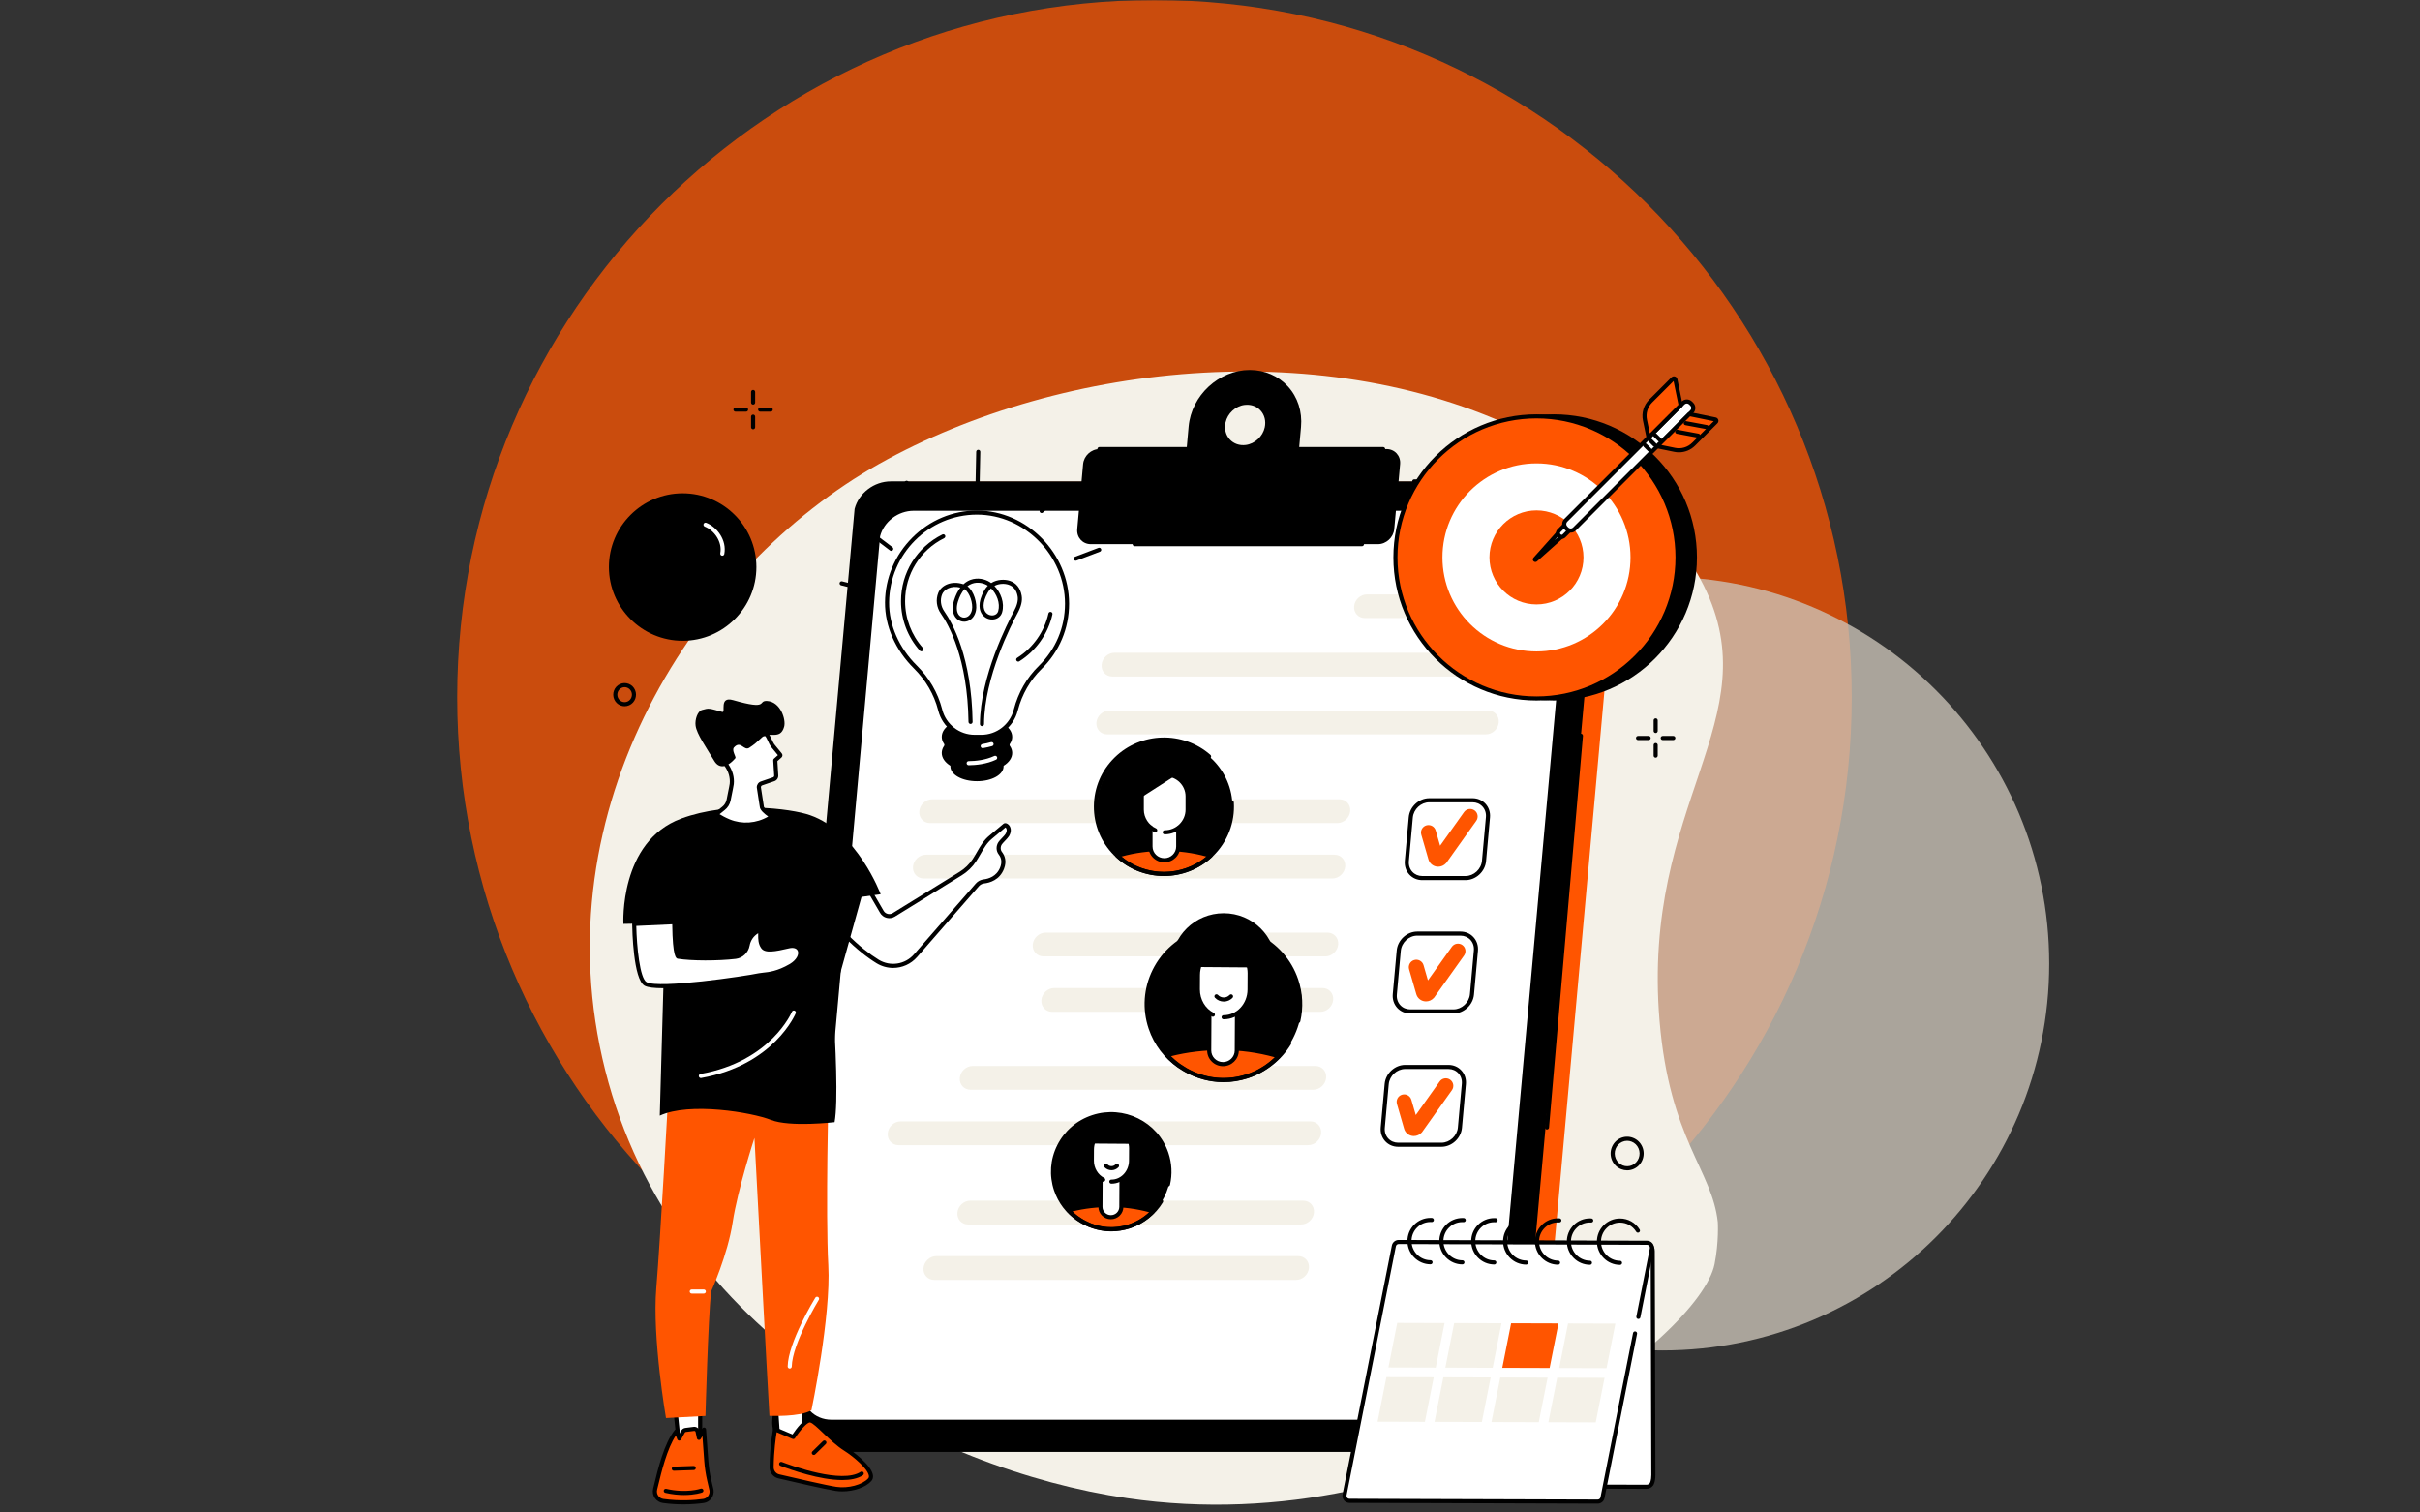 <svg xmlns="http://www.w3.org/2000/svg" xmlns:xlink="http://www.w3.org/1999/xlink" width="1280" zoomAndPan="magnify" viewBox="0 0 960 600" height="800" preserveAspectRatio="xMidYMid meet" version="1.0"><rect x="0" y="0" width="960" height="600" fill="#333333" stroke="none"/><defs><filter x="0%" y="0%" width="100%" height="100%" id="c3dd90f230"><feColorMatrix values="0 0 0 0 1 0 0 0 0 1 0 0 0 0 1 0 0 0 1 0" color-interpolation-filters="sRGB"/></filter><g/><mask id="b5864491a4"><g filter="url(#c3dd90f230)"><rect x="-96" width="1152" fill="#000000" y="-60" height="720" fill-opacity="0.74"/></g></mask><clipPath id="3bea5d6a9d"><path d="M 0.367 0 L 553.57 0 L 553.57 553.203 L 0.367 553.203 Z M 0.367 0 " clip-rule="nonzero"/></clipPath><clipPath id="7b454bf9f6"><path d="M 276.969 0 C 124.207 0 0.367 123.84 0.367 276.602 C 0.367 429.363 124.207 553.203 276.969 553.203 C 429.73 553.203 553.57 429.363 553.57 276.602 C 553.57 123.84 429.73 0 276.969 0 Z M 276.969 0 " clip-rule="nonzero"/></clipPath><clipPath id="be96121882"><rect x="0" width="554" y="0" height="554"/></clipPath><mask id="be9423256b"><g filter="url(#c3dd90f230)"><rect x="-96" width="1152" fill="#000000" y="-60" height="720" fill-opacity="0.77"/></g></mask><clipPath id="d60876f565"><path d="M 0.992 0.816 L 307.898 0.816 L 307.898 307.719 L 0.992 307.719 Z M 0.992 0.816 " clip-rule="nonzero"/></clipPath><clipPath id="db5a228766"><path d="M 154.445 0.816 C 69.695 0.816 0.992 69.52 0.992 154.27 C 0.992 239.016 69.695 307.719 154.445 307.719 C 239.195 307.719 307.898 239.016 307.898 154.27 C 307.898 69.52 239.195 0.816 154.445 0.816 Z M 154.445 0.816 " clip-rule="nonzero"/></clipPath><clipPath id="8b5cecc956"><rect x="0" width="309" y="0" height="308"/></clipPath></defs><g mask="url(#b5864491a4)"><g transform="matrix(1, 0, 0, 1, 181, -0)"><g clip-path="url(#be96121882)"><g clip-path="url(#3bea5d6a9d)"><g clip-path="url(#7b454bf9f6)"><path fill="#ff5500" d="M 0.367 0 L 553.57 0 L 553.57 553.203 L 0.367 553.203 Z M 0.367 0 " fill-opacity="1" fill-rule="nonzero"/></g></g></g></g></g><g mask="url(#be9423256b)"><g transform="matrix(1, 0, 0, 1, 505, 228)"><g clip-path="url(#8b5cecc956)"><g clip-path="url(#d60876f565)"><g clip-path="url(#db5a228766)"><path fill="#ccc5b9" d="M 0.992 0.816 L 307.898 0.816 L 307.898 307.719 L 0.992 307.719 Z M 0.992 0.816 " fill-opacity="1" fill-rule="nonzero"/></g></g></g></g></g><path fill="#f4f1e8" d="M 675.863 232.312 C 660.816 201.941 630.738 185.531 612.086 175.352 C 531.461 131.359 421.625 143.07 348.625 184.09 C 276.566 224.578 213.77 320.445 240.094 424.605 C 266.52 529.168 369.371 582.93 447.16 594.328 C 570.688 612.43 674.473 530.082 680.152 501.504 C 681.91 492.688 681.449 484.879 681.449 484.879 C 679.258 464.25 662.285 451.988 658.336 404.973 C 651.059 318.453 702.262 285.578 675.863 232.312 " fill-opacity="1" fill-rule="nonzero"/><path fill="#ff5500" d="M 326.434 575.621 L 595.832 575.621 C 603.246 575.621 609.766 569.914 610.402 562.875 L 642.609 206.156 C 643.277 196.605 638.93 191.129 630.562 191.129 L 361.164 191.129 C 354.504 191.129 348.41 195.738 346.777 202.012 L 314.168 562.875 C 313.531 569.914 319.023 575.621 326.434 575.621 " fill-opacity="1" fill-rule="nonzero"/><path fill="#000000" d="M 318.633 575.969 L 588.07 575.969 C 595.48 575.969 602.004 570.25 602.641 563.203 L 634.895 205.973 C 635.562 196.402 631.211 190.961 622.844 190.961 L 353.406 190.961 C 346.746 190.961 340.648 195.586 339.016 201.875 L 306.371 563.203 C 305.73 570.25 311.223 575.969 318.633 575.969 " fill-opacity="1" fill-rule="nonzero"/><path fill="#000000" d="M 634.004 216.68 C 633.98 216.68 633.957 216.68 633.934 216.68 C 633.484 216.637 633.156 216.242 633.195 215.797 L 634.086 205.898 C 634.422 201.09 633.418 197.277 631.191 194.883 C 629.266 192.82 626.457 191.773 622.844 191.773 L 561.02 191.773 C 560.57 191.773 560.207 191.41 560.207 190.965 C 560.207 190.512 560.57 190.148 561.02 190.148 L 622.844 190.148 C 626.926 190.148 630.133 191.367 632.379 193.777 C 634.922 196.508 636.074 200.742 635.703 206.027 L 634.812 215.941 C 634.773 216.363 634.422 216.68 634.004 216.68 " fill-opacity="1" fill-rule="nonzero"/><path fill="#000000" d="M 613.676 448.074 C 613.652 448.074 613.629 448.074 613.605 448.07 C 613.156 448.031 612.824 447.641 612.867 447.191 L 626.332 291.789 C 626.367 291.344 626.766 291.008 627.211 291.047 C 627.656 291.09 627.988 291.48 627.949 291.93 L 614.484 447.332 C 614.445 447.754 614.094 448.074 613.676 448.074 " fill-opacity="1" fill-rule="nonzero"/><path fill="#ffffff" d="M 329.879 563.203 L 579.129 563.203 C 585.988 563.203 592.023 557.918 592.609 551.391 L 622.848 216.512 C 623.465 207.66 619.441 202.625 611.703 202.625 L 362.441 202.625 C 356.281 202.625 350.641 206.906 349.129 212.719 L 318.531 551.391 C 317.941 557.918 323.02 563.203 329.879 563.203 " fill-opacity="1" fill-rule="nonzero"/><path fill="#f4f1e8" d="M 368.934 326.512 L 530.523 326.512 C 533.105 326.512 535.391 324.398 535.629 321.789 C 535.863 319.188 533.957 317.074 531.375 317.074 L 369.785 317.074 C 367.199 317.074 364.918 319.188 364.68 321.789 C 364.445 324.398 366.348 326.512 368.934 326.512 " fill-opacity="1" fill-rule="nonzero"/><path fill="#f4f1e8" d="M 366.434 348.496 L 528.539 348.496 C 531.121 348.496 533.406 346.383 533.641 343.777 C 533.879 341.172 531.973 339.059 529.391 339.059 L 367.285 339.059 C 364.703 339.059 362.418 341.172 362.18 343.777 C 361.945 346.383 363.848 348.496 366.434 348.496 " fill-opacity="1" fill-rule="nonzero"/><path fill="#f4f1e8" d="M 413.941 379.402 L 525.742 379.402 C 528.328 379.402 530.613 377.293 530.852 374.688 C 531.082 372.082 529.18 369.969 526.598 369.969 L 414.797 369.969 C 412.211 369.969 409.926 372.082 409.691 374.688 C 409.453 377.293 411.359 379.402 413.941 379.402 " fill-opacity="1" fill-rule="nonzero"/><path fill="#f4f1e8" d="M 417.371 401.391 L 523.758 401.391 C 526.344 401.391 528.629 399.277 528.863 396.672 C 529.098 394.066 527.195 391.953 524.609 391.953 L 418.219 391.953 C 415.637 391.953 413.352 394.066 413.113 396.672 C 412.883 399.277 414.785 401.391 417.371 401.391 " fill-opacity="1" fill-rule="nonzero"/><path fill="#f4f1e8" d="M 385.004 432.301 L 520.969 432.301 C 523.551 432.301 525.836 430.188 526.07 427.582 C 526.305 424.973 524.402 422.863 521.82 422.863 L 385.855 422.863 C 383.273 422.863 380.988 424.973 380.754 427.582 C 380.516 430.188 382.418 432.301 385.004 432.301 " fill-opacity="1" fill-rule="nonzero"/><path fill="#f4f1e8" d="M 356.414 454.285 L 518.98 454.285 C 521.562 454.285 523.848 452.172 524.086 449.566 C 524.32 446.961 522.418 444.848 519.832 444.848 L 357.266 444.848 C 354.684 444.848 352.398 446.961 352.164 449.566 C 351.93 452.172 353.832 454.285 356.414 454.285 " fill-opacity="1" fill-rule="nonzero"/><path fill="#f4f1e8" d="M 384.055 485.75 L 516.137 485.75 C 518.723 485.75 521.008 483.637 521.242 481.035 C 521.477 478.426 519.574 476.316 516.988 476.316 L 384.906 476.316 C 382.324 476.316 380.039 478.426 379.805 481.035 C 379.566 483.637 381.473 485.75 384.055 485.75 " fill-opacity="1" fill-rule="nonzero"/><path fill="#f4f1e8" d="M 370.598 507.738 L 514.152 507.738 C 516.734 507.738 519.02 505.621 519.254 503.02 C 519.492 500.41 517.59 498.301 515.004 498.301 L 371.449 498.301 C 368.867 498.301 366.582 500.41 366.348 503.02 C 366.109 505.621 368.016 507.738 370.598 507.738 " fill-opacity="1" fill-rule="nonzero"/><path fill="#f4f1e8" d="M 439.191 291.316 L 589.438 291.316 C 592.02 291.316 594.309 289.207 594.543 286.602 C 594.777 283.992 592.875 281.883 590.285 281.883 L 440.047 281.883 C 437.461 281.883 435.176 283.992 434.941 286.602 C 434.707 289.207 436.609 291.316 439.191 291.316 " fill-opacity="1" fill-rule="nonzero"/><path fill="#f4f1e8" d="M 441.262 268.379 L 591.504 268.379 C 594.09 268.379 596.375 266.27 596.613 263.664 C 596.848 261.059 594.941 258.945 592.359 258.945 L 442.117 258.945 C 439.531 258.945 437.246 261.059 437.012 263.664 C 436.773 266.27 438.68 268.379 441.262 268.379 " fill-opacity="1" fill-rule="nonzero"/><path fill="#f4f1e8" d="M 594.328 235.805 L 542.25 235.805 C 539.684 235.805 537.414 237.902 537.18 240.492 C 536.949 243.074 538.836 245.172 541.402 245.172 L 593.602 245.172 C 596.273 245.172 598.621 242.953 598.723 240.227 C 598.812 237.715 596.82 235.805 594.328 235.805 " fill-opacity="1" fill-rule="nonzero"/><path fill="#000000" d="M 566.996 318.277 C 563.695 318.277 560.766 320.988 560.465 324.32 L 558.902 341.621 C 558.758 343.219 559.242 344.715 560.258 345.828 C 561.258 346.918 562.66 347.52 564.207 347.52 L 581.363 347.52 C 584.664 347.52 587.594 344.809 587.891 341.473 L 589.457 324.172 C 589.602 322.574 589.121 321.082 588.102 319.969 C 587.105 318.875 585.699 318.277 584.152 318.277 Z M 581.363 349.145 L 564.207 349.145 C 562.199 349.145 560.367 348.355 559.059 346.922 C 557.73 345.469 557.102 343.531 557.285 341.473 L 558.848 324.172 C 559.227 320.023 562.879 316.648 566.996 316.648 L 584.152 316.648 C 586.16 316.648 587.992 317.441 589.301 318.871 C 590.629 320.328 591.262 322.262 591.074 324.32 L 589.516 341.621 C 589.137 345.77 585.484 349.145 581.363 349.145 " fill-opacity="1" fill-rule="nonzero"/><path fill="#ff5500" d="M 570.523 343.824 C 570.184 343.824 569.84 343.785 569.5 343.695 C 568.094 343.332 567 342.242 566.633 340.84 L 563.816 331.105 C 563.355 329.527 564.27 327.875 565.848 327.414 C 567.43 326.961 569.078 327.871 569.535 329.449 L 571.289 335.496 L 580.77 322.168 C 581.723 320.828 583.586 320.516 584.926 321.469 C 586.266 322.422 586.578 324.281 585.625 325.621 L 573.758 342.301 L 573.641 342.43 C 572.82 343.332 571.691 343.824 570.523 343.824 " fill-opacity="1" fill-rule="nonzero"/><path fill="#000000" d="M 562.219 371.168 C 558.922 371.168 555.988 373.883 555.688 377.215 L 554.125 394.52 C 553.98 396.113 554.461 397.609 555.48 398.723 C 556.477 399.816 557.879 400.414 559.43 400.414 L 576.582 400.414 C 579.887 400.414 582.812 397.703 583.117 394.371 L 584.676 377.07 C 584.824 375.469 584.34 373.977 583.324 372.859 C 582.324 371.773 580.922 371.168 579.371 371.168 Z M 576.582 402.039 L 559.43 402.039 C 557.418 402.039 555.59 401.25 554.277 399.82 C 552.953 398.363 552.32 396.426 552.504 394.371 L 554.066 377.07 C 554.445 372.922 558.098 369.547 562.219 369.547 L 579.371 369.547 C 581.387 369.547 583.215 370.332 584.52 371.766 C 585.852 373.223 586.484 375.156 586.297 377.215 L 584.73 394.52 C 584.359 398.668 580.703 402.039 576.582 402.039 " fill-opacity="1" fill-rule="nonzero"/><path fill="#ff5500" d="M 565.699 397.25 C 565.352 397.25 565.012 397.203 564.672 397.121 C 563.262 396.754 562.172 395.668 561.805 394.258 L 558.988 384.527 C 558.527 382.949 559.438 381.297 561.02 380.836 C 562.602 380.379 564.25 381.289 564.711 382.871 L 566.457 388.914 L 575.941 375.59 C 576.895 374.246 578.754 373.934 580.098 374.887 C 581.438 375.844 581.75 377.699 580.797 379.043 L 568.93 395.719 L 568.809 395.852 C 567.992 396.754 566.859 397.25 565.699 397.25 " fill-opacity="1" fill-rule="nonzero"/><path fill="#000000" d="M 557.441 424.066 C 554.137 424.066 551.207 426.777 550.906 430.109 L 549.344 447.41 C 549.199 449.008 549.684 450.504 550.699 451.617 C 551.695 452.707 553.102 453.309 554.648 453.309 L 571.805 453.309 C 575.102 453.309 578.035 450.602 578.336 447.266 L 579.898 429.965 C 580.043 428.367 579.562 426.871 578.543 425.758 C 577.547 424.668 576.141 424.066 574.594 424.066 Z M 571.805 454.934 L 554.648 454.934 C 552.637 454.934 550.809 454.148 549.5 452.715 C 548.168 451.258 547.543 449.324 547.727 447.266 L 549.289 429.965 C 549.664 425.816 553.32 422.441 557.441 422.441 L 574.594 422.441 C 576.605 422.441 578.434 423.23 579.742 424.664 C 581.074 426.117 581.703 428.055 581.516 430.109 L 579.953 447.41 C 579.578 451.559 575.922 454.934 571.805 454.934 " fill-opacity="1" fill-rule="nonzero"/><path fill="#ff5500" d="M 560.875 450.668 C 560.531 450.668 560.184 450.625 559.848 450.535 C 558.438 450.172 557.348 449.082 556.98 447.68 L 554.164 437.945 C 553.703 436.363 554.613 434.715 556.191 434.258 C 557.773 433.797 559.426 434.707 559.883 436.289 L 561.637 442.336 L 571.117 429.008 C 572.074 427.668 573.93 427.355 575.27 428.309 C 576.613 429.262 576.926 431.121 575.973 432.461 L 564.105 449.141 L 563.988 449.27 C 563.168 450.172 562.035 450.668 560.875 450.668 " fill-opacity="1" fill-rule="nonzero"/><path fill="#000000" d="M 432.73 215.867 L 546.613 215.867 C 549.895 215.867 552.793 213.188 553.09 209.883 L 555.414 184.129 C 555.715 180.824 553.301 178.145 550.02 178.145 L 436.141 178.145 C 432.859 178.145 429.961 180.824 429.66 184.129 L 427.336 209.883 C 427.035 213.188 429.453 215.867 432.73 215.867 " fill-opacity="1" fill-rule="nonzero"/><path fill="#000000" d="M 540.289 216.68 L 450.117 216.68 C 449.668 216.68 449.305 216.32 449.305 215.871 C 449.305 215.422 449.668 215.059 450.117 215.059 L 540.289 215.059 C 540.738 215.059 541.102 215.422 541.102 215.871 C 541.102 216.32 540.738 216.68 540.289 216.68 " fill-opacity="1" fill-rule="nonzero"/><path fill="#000000" d="M 548.684 178.957 L 436.137 178.957 C 435.691 178.957 435.328 178.59 435.328 178.145 C 435.328 177.695 435.691 177.332 436.137 177.332 L 548.684 177.332 C 549.133 177.332 549.496 177.695 549.496 178.145 C 549.496 178.59 549.133 178.957 548.684 178.957 " fill-opacity="1" fill-rule="nonzero"/><path fill="#000000" d="M 494.289 177.332 C 488.504 178.059 484.129 173.207 485.371 167.434 C 486.219 163.5 489.656 160.328 493.598 159.832 C 499.383 159.105 503.758 163.957 502.516 169.727 C 501.664 173.66 498.234 176.836 494.289 177.332 Z M 495.777 147.59 C 483.883 147.59 473.414 157.309 472.332 169.305 L 469.391 201.848 C 469.125 204.773 471.262 207.145 474.164 207.145 L 506.629 207.145 C 509.527 207.145 512.094 204.773 512.359 201.848 L 515.293 169.305 C 516.379 157.309 507.664 147.59 495.777 147.59 " fill-opacity="1" fill-rule="nonzero"/><path fill="#000000" d="M 494.73 160.574 C 494.391 160.574 494.047 160.598 493.695 160.637 C 490.105 161.09 486.938 164.02 486.168 167.605 C 485.625 170.121 486.23 172.57 487.84 174.316 C 489.406 176.031 491.719 176.832 494.188 176.523 C 497.781 176.07 500.949 173.141 501.719 169.559 C 502.262 167.043 501.652 164.594 500.047 162.844 C 498.699 161.375 496.805 160.574 494.73 160.574 Z M 493.152 178.215 C 490.621 178.215 488.301 177.23 486.641 175.414 C 484.676 173.273 483.922 170.305 484.578 167.266 C 485.488 163.023 489.242 159.559 493.496 159.027 C 496.488 158.648 499.316 159.641 501.246 161.746 C 503.211 163.891 503.961 166.863 503.309 169.902 C 502.398 174.137 498.645 177.602 494.391 178.137 C 493.973 178.188 493.555 178.215 493.152 178.215 Z M 506.629 207.957 L 501.633 207.957 C 501.184 207.957 500.82 207.594 500.82 207.145 C 500.82 206.695 501.184 206.336 501.633 206.336 L 506.629 206.336 C 509.113 206.336 511.32 204.289 511.547 201.773 L 514.488 169.23 C 514.996 163.59 513.293 158.32 509.691 154.375 C 506.172 150.523 501.227 148.402 495.773 148.402 C 484.336 148.402 474.184 157.809 473.137 169.379 L 472.379 177.809 C 472.336 178.258 471.941 178.586 471.496 178.547 C 471.051 178.508 470.719 178.109 470.762 177.664 L 471.52 169.23 C 472.641 156.848 483.52 146.777 495.773 146.777 C 501.691 146.777 507.062 149.086 510.895 153.281 C 514.805 157.562 516.656 163.277 516.105 169.379 L 513.164 201.922 C 512.867 205.25 509.934 207.957 506.629 207.957 " fill-opacity="1" fill-rule="nonzero"/><path fill="#000000" d="M 470.207 372.477 C 458.074 379.469 452.035 394.066 456.492 407.832 C 458.516 414.094 462.41 419.238 467.367 422.883 C 467.504 422.98 467.641 423.074 467.781 423.164 L 470.387 424.848 C 477.594 428.941 486.449 430.141 494.992 427.445 C 511.102 422.352 520.238 403.539 514.836 389.395 C 510.617 378.355 505.871 374.234 497.082 370.457 C 483.66 364.684 470.207 372.477 470.207 372.477 " fill-opacity="1" fill-rule="nonzero"/><path fill="#ff5500" d="M 484.953 415.77 C 477.141 415.73 469.711 416.73 462.992 418.559 C 464.324 420.008 465.793 421.32 467.367 422.477 C 467.504 422.574 467.641 422.668 467.781 422.762 L 470.387 424.441 C 477.594 428.535 486.039 429.738 494.582 427.035 C 499.523 425.473 503.805 422.617 507.219 419.004 C 500.324 416.969 493.055 415.812 484.953 415.77 " fill-opacity="1" fill-rule="nonzero"/><path fill="#000000" d="M 464.535 418.996 C 465.57 420.016 466.68 420.965 467.848 421.82 C 467.969 421.91 468.094 421.992 468.219 422.078 L 470.828 423.758 C 478.164 427.926 486.305 428.801 494.336 426.262 C 498.508 424.945 502.402 422.586 505.68 419.406 C 498.941 417.543 492.145 416.617 484.949 416.582 C 477.902 416.551 471.023 417.359 464.535 418.996 Z M 485.32 429.309 C 480.043 429.309 474.855 427.914 469.988 425.148 L 467.34 423.441 C 467.188 423.344 467.035 423.238 466.887 423.133 C 465.266 421.941 463.758 420.586 462.395 419.109 C 462.203 418.902 462.133 418.605 462.211 418.332 C 462.289 418.062 462.504 417.852 462.777 417.777 C 469.797 415.863 477.246 414.914 484.957 414.957 C 492.777 414.996 500.133 416.066 507.449 418.223 C 507.719 418.301 507.93 418.52 508.004 418.793 C 508.078 419.062 508.004 419.355 507.809 419.559 C 504.16 423.426 499.668 426.281 494.824 427.812 C 491.656 428.809 488.473 429.309 485.32 429.309 " fill-opacity="1" fill-rule="nonzero"/><path fill="#000000" d="M 464.73 382.727 C 464.73 371.43 474 362.27 485.434 362.27 C 496.863 362.27 506.133 371.43 506.133 382.727 C 506.133 394.023 496.863 403.18 485.434 403.18 C 474 403.18 464.73 394.023 464.73 382.727 " fill-opacity="1" fill-rule="nonzero"/><path fill="#ffffff" d="M 495.52 383.84 C 495.516 383.816 495.504 383.766 495.504 383.766 L 475.645 383.613 C 475.645 383.613 475.633 383.645 475.629 383.66 C 475.367 384.637 475.227 385.672 475.219 386.738 L 475.188 392.484 C 475.168 396.332 476.992 399.723 479.766 401.703 L 479.688 416.703 C 479.672 419.691 482.109 422.121 485.129 422.137 C 488.148 422.152 490.609 419.746 490.625 416.762 L 490.703 401.98 C 493.676 400.066 495.68 396.582 495.699 392.59 L 495.734 386.109 C 495.738 385.328 495.664 384.57 495.52 383.84 " fill-opacity="1" fill-rule="nonzero"/><path fill="#000000" d="M 485.156 422.949 C 485.145 422.949 485.137 422.949 485.121 422.949 C 483.445 422.938 481.875 422.285 480.695 421.109 C 479.516 419.926 478.867 418.363 478.875 416.699 L 478.953 402.145 C 478.953 401.699 479.344 401.336 479.77 401.336 C 480.219 401.34 480.578 401.707 480.578 402.156 L 480.5 416.711 C 480.492 417.934 480.973 419.086 481.844 419.961 C 482.719 420.832 483.887 421.316 485.133 421.324 C 487.672 421.344 489.797 419.289 489.812 416.754 L 489.891 402.145 C 489.895 401.699 490.273 401.336 490.703 401.336 C 491.152 401.34 491.516 401.707 491.516 402.156 L 491.438 416.766 C 491.418 420.184 488.605 422.949 485.156 422.949 " fill-opacity="1" fill-rule="nonzero"/><path fill="#000000" d="M 485.469 397.312 C 485.461 397.312 485.453 397.312 485.445 397.312 C 484.129 397.305 482.863 396.754 481.969 395.789 C 481.66 395.461 481.68 394.949 482.008 394.641 C 482.34 394.336 482.852 394.355 483.16 394.684 C 483.758 395.324 484.57 395.684 485.453 395.688 C 486.316 395.691 487.156 395.34 487.766 394.695 C 488.074 394.371 488.59 394.359 488.914 394.668 C 489.238 394.977 489.254 395.488 488.945 395.816 C 488.031 396.781 486.797 397.312 485.469 397.312 " fill-opacity="1" fill-rule="nonzero"/><path fill="#000000" d="M 485.438 404.355 C 485.418 404.355 485.398 404.355 485.379 404.355 C 484.93 404.352 484.57 403.984 484.574 403.535 C 484.574 403.09 484.938 402.73 485.387 402.73 C 485.398 402.73 485.418 402.73 485.434 402.73 C 490.621 402.73 494.859 398.188 494.887 392.586 L 494.922 386.105 C 494.934 383.469 493.992 380.988 492.273 379.121 C 490.566 377.27 488.293 376.246 485.875 376.234 C 480.461 376.207 476.062 380.918 476.031 386.742 L 476 392.488 C 475.977 396.484 478.141 400.141 481.508 401.809 C 481.91 402.008 482.074 402.492 481.871 402.898 C 481.676 403.297 481.188 403.465 480.785 403.266 C 476.867 401.324 474.352 397.09 474.375 392.477 L 474.406 386.734 C 474.441 380.016 479.59 374.574 485.883 374.609 C 488.758 374.621 491.449 375.836 493.465 378.023 C 495.469 380.191 496.562 383.062 496.547 386.113 L 496.512 392.594 C 496.477 399.09 491.516 404.355 485.438 404.355 " fill-opacity="1" fill-rule="nonzero"/><path fill="#000000" d="M 471.574 405.121 C 471.309 405.121 471.035 405.102 470.762 405.062 C 469.371 404.844 468.152 404.105 467.328 402.973 C 466.516 401.859 466.188 400.496 466.402 399.137 C 466.566 398.109 467.031 397.168 467.742 396.41 C 468.051 396.086 468.566 396.07 468.891 396.375 C 469.219 396.688 469.234 397.199 468.926 397.523 C 468.438 398.043 468.117 398.688 468.008 399.395 C 467.863 400.32 468.086 401.254 468.641 402.016 C 469.207 402.797 470.051 403.305 471.012 403.457 C 472.98 403.762 474.828 402.434 475.137 400.492 C 475.207 400.051 475.621 399.75 476.066 399.816 C 476.508 399.891 476.812 400.305 476.738 400.75 C 476.336 403.297 474.105 405.121 471.574 405.121 " fill-opacity="1" fill-rule="nonzero"/><path fill="#000000" d="M 499.32 405.355 C 499.191 405.355 499.062 405.352 498.934 405.34 C 497.891 405.27 496.902 404.891 496.082 404.25 C 495.73 403.973 495.668 403.465 495.945 403.109 C 496.219 402.758 496.73 402.691 497.082 402.969 C 497.648 403.41 498.328 403.668 499.051 403.723 C 501.031 403.867 502.77 402.395 502.914 400.438 C 502.988 399.5 502.684 398.59 502.066 397.875 C 501.434 397.141 500.555 396.699 499.582 396.629 C 499.133 396.598 498.797 396.211 498.832 395.762 C 498.863 395.312 499.258 394.977 499.703 395.008 C 501.105 395.113 502.383 395.754 503.297 396.809 C 504.199 397.855 504.637 399.188 504.535 400.559 C 504.332 403.277 502.031 405.355 499.32 405.355 " fill-opacity="1" fill-rule="nonzero"/><path fill="#000000" d="M 485.355 429.23 C 472.262 429.23 460.035 421.031 455.672 408.102 C 453.043 400.32 453.625 391.984 457.297 384.629 C 461.023 377.176 467.465 371.629 475.441 369 C 491.797 363.609 509.535 372.375 514.988 388.539 C 516.805 393.926 517.094 399.676 515.82 405.184 C 515.719 405.621 515.285 405.895 514.844 405.789 C 514.406 405.691 514.137 405.254 514.238 404.816 C 515.445 399.605 515.172 394.156 513.449 389.059 C 508.281 373.738 491.457 365.434 475.949 370.543 C 468.391 373.035 462.281 378.293 458.75 385.355 C 455.27 392.32 454.723 400.211 457.211 407.578 C 462.379 422.898 479.203 431.207 494.711 426.098 C 501.414 423.891 507.105 419.379 510.734 413.406 C 510.969 413.023 511.469 412.898 511.852 413.133 C 512.234 413.367 512.359 413.863 512.125 414.25 C 508.293 420.555 502.289 425.312 495.219 427.641 C 491.953 428.719 488.625 429.23 485.355 429.23 " fill-opacity="1" fill-rule="nonzero"/><path fill="#000000" d="M 429.352 445.207 C 420.152 450.508 415.574 461.574 418.953 472.012 C 420.488 476.758 423.441 480.66 427.199 483.422 C 427.301 483.496 427.402 483.57 427.512 483.637 L 429.488 484.914 C 434.953 488.016 441.668 488.926 448.141 486.879 C 460.355 483.02 467.285 468.758 463.188 458.035 C 459.988 449.664 456.391 446.539 449.73 443.676 C 439.555 439.297 429.352 445.207 429.352 445.207 " fill-opacity="1" fill-rule="nonzero"/><path fill="#ff5500" d="M 440.531 478.027 C 434.609 478 428.977 478.758 423.883 480.145 C 424.895 481.246 426.004 482.234 427.199 483.117 C 427.301 483.188 427.402 483.262 427.512 483.328 L 429.488 484.605 C 434.953 487.707 441.355 488.617 447.832 486.57 C 451.578 485.387 454.828 483.223 457.414 480.48 C 452.184 478.938 446.676 478.062 440.531 478.027 " fill-opacity="1" fill-rule="nonzero"/><path fill="#000000" d="M 425.441 480.578 C 426.148 481.254 426.895 481.887 427.68 482.461 C 427.766 482.527 427.859 482.586 427.953 482.645 L 429.93 483.918 C 435.434 487.047 441.551 487.703 447.586 485.797 C 450.613 484.84 453.449 483.156 455.859 480.887 C 450.875 479.539 445.848 478.867 440.527 478.84 C 435.301 478.816 430.246 479.398 425.441 480.578 Z M 440.809 488.492 C 436.773 488.492 432.809 487.426 429.086 485.309 L 427.07 484.012 C 426.953 483.934 426.836 483.855 426.719 483.77 C 425.48 482.859 424.324 481.828 423.281 480.695 C 423.09 480.484 423.023 480.195 423.102 479.922 C 423.18 479.648 423.395 479.434 423.668 479.363 C 429.004 477.91 434.684 477.18 440.535 477.215 C 446.484 477.246 452.078 478.062 457.641 479.699 C 457.914 479.781 458.121 479.996 458.195 480.266 C 458.27 480.539 458.195 480.832 458.004 481.039 C 455.215 483.992 451.781 486.176 448.074 487.348 C 445.656 488.113 443.219 488.492 440.809 488.492 " fill-opacity="1" fill-rule="nonzero"/><path fill="#000000" d="M 455.855 463.266 C 453.57 455.133 448.859 444.473 440.027 445.781 C 431.555 447.039 427.566 456.227 425.734 463.348 C 424.617 467.68 427.961 471.883 432.484 471.91 L 449.07 471.996 C 453.699 472.016 457.094 467.672 455.855 463.266 " fill-opacity="1" fill-rule="nonzero"/><path fill="#ffffff" d="M 448.543 453.82 C 448.539 453.805 448.531 453.762 448.531 453.762 L 433.473 453.652 C 433.473 453.652 433.465 453.672 433.461 453.684 C 433.266 454.426 433.156 455.211 433.152 456.02 L 433.129 460.375 C 433.113 463.289 434.496 465.863 436.602 467.367 L 436.543 478.738 C 436.527 481 438.375 482.844 440.664 482.855 C 442.957 482.871 444.82 481.043 444.832 478.781 L 444.891 467.578 C 447.148 466.125 448.664 463.48 448.68 460.453 L 448.707 455.539 C 448.707 454.953 448.652 454.375 448.543 453.82 " fill-opacity="1" fill-rule="nonzero"/><path fill="#000000" d="M 440.688 483.668 C 440.676 483.668 440.668 483.668 440.66 483.668 C 439.336 483.664 438.094 483.148 437.164 482.215 C 436.23 481.285 435.719 480.047 435.727 478.734 L 435.785 467.699 C 435.789 467.254 436.148 466.891 436.598 466.891 C 436.602 466.891 436.602 466.891 436.602 466.891 C 437.051 466.895 437.41 467.262 437.41 467.707 L 437.352 478.742 C 437.348 479.617 437.691 480.445 438.312 481.066 C 438.938 481.695 439.777 482.039 440.668 482.047 C 440.676 482.047 440.68 482.047 440.688 482.047 C 442.516 482.047 444.012 480.582 444.02 478.777 L 444.078 467.699 C 444.078 467.254 444.441 466.891 444.891 466.891 C 444.891 466.891 444.895 466.891 444.895 466.891 C 445.344 466.895 445.703 467.262 445.703 467.707 L 445.645 478.785 C 445.629 481.48 443.406 483.668 440.688 483.668 " fill-opacity="1" fill-rule="nonzero"/><path fill="#000000" d="M 440.922 464.234 C 440.918 464.234 440.91 464.234 440.902 464.234 C 439.852 464.227 438.84 463.785 438.125 463.016 C 437.82 462.688 437.836 462.172 438.164 461.867 C 438.496 461.562 439.012 461.578 439.312 461.91 C 439.73 462.355 440.301 462.605 440.914 462.609 C 441.527 462.598 442.098 462.363 442.523 461.918 C 442.828 461.594 443.344 461.578 443.672 461.887 C 443.996 462.195 444.012 462.711 443.703 463.035 C 442.969 463.809 441.984 464.234 440.922 464.234 " fill-opacity="1" fill-rule="nonzero"/><path fill="#000000" d="M 440.898 469.57 C 440.883 469.57 440.871 469.57 440.855 469.57 C 440.406 469.57 440.047 469.203 440.047 468.754 C 440.047 468.309 440.414 467.949 440.859 467.949 C 440.871 467.949 440.887 467.949 440.898 467.949 C 444.723 467.949 447.844 464.59 447.867 460.449 L 447.895 455.535 C 447.902 453.59 447.207 451.754 445.938 450.379 C 444.68 449.012 443.008 448.258 441.23 448.25 C 441.215 448.25 441.207 448.25 441.195 448.25 C 437.227 448.25 433.988 451.73 433.965 456.023 L 433.941 460.379 C 433.926 463.336 435.523 466.039 438.008 467.266 C 438.41 467.465 438.574 467.953 438.375 468.355 C 438.172 468.758 437.688 468.922 437.285 468.723 C 434.246 467.223 432.297 463.941 432.316 460.371 L 432.34 456.016 C 432.367 450.828 436.336 446.625 441.195 446.625 C 441.207 446.625 441.223 446.625 441.238 446.625 C 443.473 446.637 445.566 447.578 447.129 449.277 C 448.684 450.957 449.531 453.184 449.52 455.547 L 449.492 460.461 C 449.465 465.492 445.613 469.57 440.898 469.57 " fill-opacity="1" fill-rule="nonzero"/><path fill="#000000" d="M 440.836 488.43 C 430.828 488.43 421.48 482.164 418.145 472.277 C 416.137 466.328 416.578 459.953 419.391 454.332 C 422.238 448.637 427.16 444.391 433.258 442.383 C 445.758 438.262 459.32 444.965 463.492 457.32 C 464.883 461.438 465.102 465.84 464.129 470.047 C 464.023 470.484 463.586 470.758 463.152 470.656 C 462.715 470.555 462.445 470.117 462.543 469.68 C 463.449 465.766 463.246 461.672 461.953 457.84 C 458.066 446.324 445.426 440.082 433.766 443.926 C 428.082 445.797 423.492 449.754 420.844 455.059 C 418.227 460.289 417.816 466.223 419.684 471.758 C 423.57 483.273 436.215 489.516 447.867 485.672 C 452.902 484.016 457.184 480.625 459.914 476.133 C 460.145 475.75 460.648 475.629 461.027 475.859 C 461.41 476.094 461.535 476.594 461.301 476.977 C 458.371 481.801 453.781 485.434 448.375 487.219 C 445.879 488.039 443.336 488.43 440.836 488.43 " fill-opacity="1" fill-rule="nonzero"/><path fill="#000000" d="M 435.289 320.141 C 435.289 305.488 447.297 293.609 462.113 293.609 C 476.922 293.609 488.934 305.488 488.934 320.141 C 488.934 334.789 476.922 346.664 462.113 346.664 C 447.297 346.664 435.289 334.789 435.289 320.141 " fill-opacity="1" fill-rule="nonzero"/><path fill="#ff5500" d="M 443.23 339.426 C 448.062 343.934 454.566 346.699 461.734 346.699 C 468.906 346.699 475.41 343.934 480.242 339.426 C 474.652 337.719 468.375 336.754 461.734 336.754 C 455.098 336.754 448.816 337.719 443.23 339.426 " fill-opacity="1" fill-rule="nonzero"/><path fill="#000000" d="M 444.871 339.793 C 449.59 343.73 455.523 345.887 461.734 345.887 C 467.945 345.887 473.883 343.73 478.602 339.793 C 473.285 338.316 467.621 337.566 461.734 337.566 C 455.852 337.566 450.188 338.316 444.871 339.793 Z M 461.734 347.512 C 454.625 347.512 447.855 344.852 442.676 340.02 C 442.465 339.824 442.375 339.527 442.438 339.246 C 442.504 338.961 442.715 338.738 442.992 338.648 C 448.859 336.852 455.168 335.941 461.734 335.941 C 468.301 335.941 474.609 336.852 480.48 338.648 C 480.758 338.738 480.969 338.961 481.035 339.246 C 481.102 339.527 481.008 339.824 480.797 340.02 C 475.617 344.852 468.848 347.512 461.734 347.512 " fill-opacity="1" fill-rule="nonzero"/><path fill="#000000" d="M 470.379 304.641 C 469.164 303.867 467.75 303.457 466.305 303.457 L 457.793 303.457 C 455.891 303.457 454.059 304.164 452.668 305.445 L 452.199 305.871 C 449.988 307.902 449.215 311.039 450.242 313.848 L 453.039 321.523 L 470.984 321.41 L 473.52 313.023 C 474.477 309.852 473.199 306.434 470.379 304.641 " fill-opacity="1" fill-rule="nonzero"/><path fill="#ffffff" d="M 465.941 307.988 C 465.902 307.969 465.824 307.938 465.824 307.938 L 452.945 316.203 L 452.945 321.191 C 452.945 324.043 454.297 326.582 456.395 328.227 L 456.395 335.824 C 456.395 338.824 458.855 341.262 461.895 341.262 C 464.934 341.262 467.398 338.824 467.398 335.824 L 467.398 328.422 C 469.652 326.785 471.117 324.164 471.117 321.191 L 471.117 315.902 C 471.117 312.379 468.992 309.348 465.941 307.988 " fill-opacity="1" fill-rule="nonzero"/><path fill="#000000" d="M 462.031 330.98 C 461.582 330.98 461.219 330.617 461.219 330.168 C 461.219 329.719 461.582 329.355 462.031 329.355 C 466.59 329.355 470.305 325.691 470.305 321.191 L 470.305 315.902 C 470.305 311.562 466.73 308.035 462.336 308.035 L 453.758 308.035 L 453.758 321.191 C 453.758 324.383 455.66 327.301 458.605 328.625 C 459.012 328.809 459.195 329.289 459.012 329.699 C 458.828 330.105 458.348 330.293 457.938 330.105 C 454.41 328.52 452.133 325.02 452.133 321.191 L 452.133 307.223 C 452.133 306.777 452.496 306.414 452.945 306.414 L 462.336 306.414 C 467.625 306.414 471.93 310.668 471.93 315.902 L 471.93 321.191 C 471.93 326.586 467.488 330.98 462.031 330.98 " fill-opacity="1" fill-rule="nonzero"/><path fill="#000000" d="M 461.73 347.477 C 454.551 347.477 447.375 344.754 441.945 339.316 C 436.73 334.09 433.887 327.172 433.938 319.832 C 433.988 312.492 436.926 305.613 442.215 300.457 C 452.605 290.328 469.281 289.895 480.176 299.469 C 480.512 299.766 480.543 300.277 480.246 300.613 C 479.949 300.953 479.438 300.984 479.102 300.691 C 468.84 291.672 453.133 292.078 443.348 301.621 C 438.375 306.469 435.609 312.941 435.562 319.844 C 435.516 326.746 438.191 333.254 443.098 338.168 C 453.23 348.32 469.836 348.43 480.105 338.418 C 485.488 333.168 488.309 325.879 487.844 318.418 C 487.816 317.973 488.156 317.586 488.605 317.555 C 489.051 317.531 489.438 317.867 489.465 318.316 C 489.961 326.25 486.965 334 481.242 339.578 C 475.836 344.848 468.781 347.477 461.73 347.477 " fill-opacity="1" fill-rule="nonzero"/><path fill="#000000" d="M 461.895 342.074 C 458.414 342.074 455.582 339.27 455.582 335.824 L 455.582 328.227 C 455.582 327.773 455.945 327.414 456.395 327.414 C 456.844 327.414 457.207 327.773 457.207 328.227 L 457.207 335.824 C 457.207 338.371 459.312 340.445 461.895 340.445 C 464.484 340.445 466.586 338.371 466.586 335.824 L 466.586 328.609 C 466.586 328.16 466.949 327.797 467.398 327.797 C 467.848 327.797 468.211 328.16 468.211 328.609 L 468.211 335.824 C 468.211 339.27 465.379 342.074 461.895 342.074 " fill-opacity="1" fill-rule="nonzero"/><path fill="#ffffff" d="M 268.008 560.051 L 269.316 572.598 L 277.742 573.594 L 277.742 558.719 L 268.008 560.051 " fill-opacity="1" fill-rule="nonzero"/><path fill="#000000" d="M 270.055 571.867 L 276.93 572.68 L 276.93 559.648 L 268.895 560.75 Z M 277.742 574.406 C 277.711 574.406 277.68 574.402 277.648 574.402 L 269.219 573.406 C 268.844 573.363 268.547 573.059 268.508 572.684 L 267.199 560.137 C 267.152 559.699 267.461 559.309 267.898 559.246 L 277.633 557.91 C 277.863 557.879 278.098 557.949 278.277 558.105 C 278.453 558.262 278.555 558.48 278.555 558.719 L 278.555 573.594 C 278.555 573.824 278.453 574.047 278.281 574.199 C 278.133 574.332 277.941 574.406 277.742 574.406 " fill-opacity="1" fill-rule="nonzero"/><path fill="#ff5500" d="M 279.07 595.434 C 275.555 595.93 269.793 596.367 263.031 595.426 C 260.82 595.117 259.352 592.953 259.887 590.77 C 261.375 584.68 263.938 573.125 268.344 567.77 L 269.438 570.672 L 270.945 567.941 C 271.152 567.562 271.527 567.309 271.949 567.258 L 275.258 566.836 C 275.949 566.75 276.59 567.207 276.734 567.895 L 277.262 570.414 L 279.277 567.113 L 280.172 579.445 C 280.363 582.09 280.762 584.715 281.359 587.297 L 282.262 591.188 C 282.531 593.246 281.109 595.145 279.07 595.434 " fill-opacity="1" fill-rule="nonzero"/><path fill="#000000" d="M 268.109 569.453 C 264.621 574.645 262.379 583.926 260.996 589.648 L 260.676 590.965 C 260.477 591.785 260.633 592.652 261.105 593.352 C 261.582 594.055 262.305 594.504 263.145 594.621 C 269.754 595.543 275.391 595.133 278.957 594.629 C 280.535 594.406 281.652 592.93 281.461 591.332 L 280.57 587.48 C 279.961 584.867 279.559 582.184 279.363 579.504 L 278.648 569.695 L 277.953 570.84 C 277.781 571.121 277.449 571.27 277.121 571.215 C 276.793 571.156 276.535 570.906 276.465 570.582 L 275.938 568.059 C 275.883 567.793 275.629 567.609 275.359 567.641 L 272.051 568.062 C 271.887 568.086 271.738 568.184 271.66 568.332 L 270.148 571.066 C 269.996 571.344 269.699 571.508 269.379 571.484 C 269.062 571.461 268.789 571.254 268.676 570.961 Z M 279.07 595.434 L 279.074 595.434 Z M 271.102 596.793 C 268.621 596.793 265.863 596.641 262.918 596.23 C 261.641 596.051 260.488 595.332 259.762 594.262 C 259.031 593.188 258.789 591.844 259.098 590.578 L 259.414 589.262 C 260.941 582.953 263.492 572.387 267.715 567.254 C 267.898 567.031 268.191 566.922 268.477 566.969 C 268.762 567.016 269 567.211 269.102 567.48 L 269.578 568.738 L 270.238 567.547 C 270.566 566.945 271.168 566.539 271.844 566.453 L 275.152 566.031 C 276.254 565.891 277.301 566.637 277.527 567.727 L 277.637 568.238 L 278.582 566.688 C 278.77 566.387 279.125 566.238 279.469 566.32 C 279.812 566.406 280.062 566.699 280.086 567.051 L 280.984 579.387 C 281.172 581.98 281.566 584.582 282.152 587.113 L 283.055 591.004 C 283.059 591.031 283.062 591.055 283.066 591.082 C 283.395 593.574 281.652 595.891 279.184 596.238 C 277.105 596.531 274.34 596.793 271.102 596.793 " fill-opacity="1" fill-rule="nonzero"/><path fill="#000000" d="M 271.359 593.066 C 269.25 593.066 266.746 592.848 263.934 592.203 C 263.496 592.102 263.219 591.668 263.32 591.23 C 263.422 590.789 263.859 590.516 264.293 590.617 C 272.41 592.48 277.906 590.566 277.961 590.547 C 278.383 590.398 278.848 590.617 279 591.039 C 279.152 591.457 278.934 591.926 278.512 592.078 C 278.352 592.137 275.699 593.066 271.359 593.066 " fill-opacity="1" fill-rule="nonzero"/><path fill="#000000" d="M 267.293 583.43 C 266.859 583.43 266.496 583.082 266.484 582.645 C 266.469 582.195 266.82 581.82 267.27 581.805 L 275.168 581.543 C 275.617 581.527 275.992 581.879 276.008 582.328 C 276.02 582.777 275.668 583.152 275.223 583.164 L 267.324 583.43 C 267.312 583.43 267.305 583.43 267.293 583.43 " fill-opacity="1" fill-rule="nonzero"/><path fill="#ffffff" d="M 307.48 553.371 L 308.742 571.68 L 318.883 571.68 L 319.355 553.371 L 307.48 553.371 " fill-opacity="1" fill-rule="nonzero"/><path fill="#000000" d="M 309.5 570.867 L 318.09 570.867 L 318.52 554.184 L 308.348 554.184 Z M 318.883 572.492 L 308.742 572.492 C 308.316 572.492 307.961 572.16 307.934 571.738 L 306.668 553.43 C 306.652 553.203 306.73 552.984 306.887 552.816 C 307.039 552.652 307.254 552.559 307.48 552.559 L 319.355 552.559 C 319.574 552.559 319.781 552.648 319.938 552.805 C 320.09 552.961 320.172 553.172 320.168 553.391 L 319.695 571.703 C 319.684 572.141 319.324 572.492 318.883 572.492 " fill-opacity="1" fill-rule="nonzero"/><path fill="#ff5500" d="M 306.094 582.016 C 306.066 583.746 307.242 585.27 308.918 585.664 C 314.75 587.027 327.883 590.07 331.629 590.629 C 336.488 591.359 342.465 589.859 345.035 586.996 C 347.602 584.133 339.281 577.301 335.332 574.812 C 329.465 571.117 323.828 563.816 321.465 563.488 C 319.102 563.16 314.691 570.059 314.691 570.059 L 307.48 567.012 C 307.48 567.012 306.223 573.23 306.094 582.016 " fill-opacity="1" fill-rule="nonzero"/><path fill="#000000" d="M 306.094 582.016 L 306.098 582.016 Z M 308.102 568.156 C 307.75 570.234 307.004 575.422 306.906 582.031 C 306.887 583.371 307.809 584.566 309.105 584.871 C 314.668 586.172 328.008 589.266 331.75 589.824 C 336.441 590.531 342.129 589.02 344.43 586.453 C 344.578 586.289 344.766 586.008 344.688 585.445 C 344.309 582.738 338.758 577.93 334.898 575.5 C 331.906 573.613 329.055 570.895 326.543 568.492 C 324.445 566.492 322.277 564.422 321.355 564.293 C 320.27 564.137 317.371 567.375 315.375 570.5 C 315.164 570.832 314.738 570.965 314.375 570.809 Z M 334.156 591.625 C 333.262 591.625 332.371 591.562 331.508 591.434 C 327.707 590.863 314.316 587.762 308.734 586.453 C 306.703 585.977 305.25 584.105 305.281 582.004 C 305.41 573.246 306.672 566.914 306.684 566.852 C 306.73 566.613 306.883 566.406 307.102 566.293 C 307.316 566.18 307.57 566.168 307.797 566.266 L 314.383 569.051 C 315.805 566.91 319.156 562.348 321.578 562.684 C 322.957 562.875 324.699 564.488 327.664 567.316 C 330.121 569.664 332.91 572.324 335.766 574.125 C 338.32 575.734 345.738 581.223 346.297 585.223 C 346.422 586.117 346.195 586.918 345.637 587.539 C 343.41 590.023 338.711 591.625 334.156 591.625 " fill-opacity="1" fill-rule="nonzero"/><path fill="#000000" d="M 334.102 587.129 C 325.203 587.129 313.766 583.086 309.59 581.48 C 309.172 581.324 308.961 580.855 309.121 580.434 C 309.281 580.016 309.754 579.805 310.172 579.965 C 314.09 581.469 334.016 588.723 341.414 583.871 C 341.789 583.621 342.297 583.73 342.539 584.102 C 342.785 584.48 342.68 584.984 342.305 585.227 C 340.215 586.598 337.324 587.129 334.102 587.129 " fill-opacity="1" fill-rule="nonzero"/><path fill="#000000" d="M 322.832 577.176 C 322.621 577.176 322.41 577.094 322.25 576.934 C 321.938 576.613 321.941 576.098 322.262 575.781 L 326.461 571.672 C 326.781 571.355 327.297 571.359 327.613 571.684 C 327.926 572 327.922 572.516 327.598 572.832 L 323.398 576.945 C 323.242 577.098 323.035 577.176 322.832 577.176 " fill-opacity="1" fill-rule="nonzero"/><path fill="#ff5500" d="M 265.133 434.016 C 265.133 434.016 261.988 491.254 260.344 511.008 C 258.699 530.766 264.191 562.527 264.191 562.527 L 279.844 561.699 C 279.844 561.699 280.914 523.082 282.078 512.363 C 282.078 512.363 288.688 497.82 290.648 484.859 C 292.609 471.891 299.285 451.414 299.285 451.414 C 299.285 451.414 304.703 553.629 305.227 561.656 C 305.227 561.656 317.5 562.211 321.902 559.422 C 321.902 559.422 329.699 522.152 328.578 501.871 C 327.461 481.594 328.691 431.215 328.691 431.215 L 265.133 434.016 " fill-opacity="1" fill-rule="nonzero"/><path fill="#ffffff" d="M 279.195 513.168 L 274.41 513.168 C 273.961 513.168 273.598 512.805 273.598 512.355 C 273.598 511.906 273.961 511.543 274.41 511.543 L 279.195 511.543 C 279.645 511.543 280.008 511.906 280.008 512.355 C 280.008 512.805 279.645 513.168 279.195 513.168 " fill-opacity="1" fill-rule="nonzero"/><path fill="#ffffff" d="M 313.277 542.895 C 313.273 542.895 313.27 542.895 313.262 542.895 C 312.816 542.887 312.457 542.516 312.465 542.07 C 312.641 532.535 322.988 515.52 323.43 514.801 C 323.66 514.418 324.16 514.297 324.543 514.531 C 324.926 514.766 325.047 515.266 324.812 515.648 C 324.707 515.82 314.258 533.004 314.09 542.098 C 314.082 542.543 313.719 542.895 313.277 542.895 " fill-opacity="1" fill-rule="nonzero"/><path fill="#ffffff" d="M 338.34 343.473 C 339.207 343.406 346.422 355.789 349.812 361.703 C 350.777 363.383 352.93 363.934 354.574 362.918 L 381.094 346.543 C 383.262 345.207 385.121 343.418 386.52 341.285 C 388.734 337.91 390.051 334.477 393.016 332.082 C 395.43 330.129 397.871 327.961 398.602 327.395 C 399.059 327.043 401.188 328.559 399.586 331.246 C 399.094 332.07 397.254 333.746 396.75 334.504 C 395.945 335.719 395.945 337.332 396.84 338.477 C 397.789 339.703 398.586 341.66 397.516 344.391 C 395.934 348.422 392.355 349.422 390.324 349.656 C 389.305 349.773 388.371 350.27 387.695 351.043 L 363.219 379.09 C 359.418 383.441 353.07 384.426 348.152 381.418 C 340.191 376.559 329.949 366.762 322.566 354.379 L 338.34 343.473 " fill-opacity="1" fill-rule="nonzero"/><path fill="#000000" d="M 323.656 354.617 C 331.422 367.375 341.578 376.453 348.574 380.727 C 353.16 383.527 359.062 382.613 362.605 378.559 L 387.082 350.508 C 387.891 349.582 389.012 348.988 390.23 348.852 C 392.055 348.641 395.332 347.742 396.762 344.094 C 397.52 342.152 397.332 340.434 396.199 338.98 C 395.102 337.574 395.055 335.594 396.07 334.059 C 396.344 333.645 396.883 333.074 397.453 332.473 C 398.023 331.875 398.668 331.195 398.887 330.828 C 399.352 330.051 399.48 329.336 399.254 328.77 C 399.145 328.5 398.98 328.324 398.859 328.234 C 398.527 328.504 398.031 328.926 397.438 329.434 C 396.383 330.336 394.938 331.574 393.527 332.711 C 391.551 334.312 390.312 336.461 389.004 338.738 C 388.441 339.711 387.859 340.723 387.199 341.73 C 385.754 343.93 383.793 345.832 381.523 347.234 L 355 363.609 C 354.016 364.215 352.859 364.395 351.742 364.109 C 350.621 363.828 349.688 363.113 349.109 362.109 C 342.684 350.906 339.391 345.766 338.305 344.484 Z M 354.305 383.969 C 352.051 383.969 349.773 383.363 347.727 382.113 C 340.449 377.668 329.832 368.152 321.871 354.797 C 321.652 354.43 321.754 353.957 322.105 353.711 L 337.875 342.805 C 337.996 342.727 338.133 342.676 338.273 342.664 C 338.969 342.609 339.762 342.551 350.516 361.301 C 350.875 361.922 351.449 362.359 352.141 362.535 C 352.828 362.711 353.539 362.598 354.145 362.227 L 380.668 345.852 C 382.738 344.574 384.523 342.84 385.84 340.836 C 386.477 339.867 387.047 338.883 387.594 337.922 C 388.98 335.516 390.293 333.238 392.508 331.449 C 393.898 330.324 395.277 329.145 396.383 328.199 C 397.195 327.508 397.781 327.004 398.105 326.754 C 398.602 326.367 399.344 326.488 399.992 327.062 C 400.906 327.871 401.531 329.562 400.285 331.66 C 399.973 332.184 399.32 332.867 398.633 333.594 C 398.137 334.117 397.621 334.66 397.426 334.953 C 396.805 335.895 396.824 337.141 397.48 337.98 C 398.516 339.312 399.5 341.559 398.27 344.688 C 396.535 349.125 392.605 350.211 390.418 350.461 C 389.602 350.559 388.852 350.953 388.305 351.578 L 363.828 379.625 C 361.344 382.469 357.848 383.969 354.305 383.969 " fill-opacity="1" fill-rule="nonzero"/><path fill="#000000" d="M 247.305 366.508 C 247.305 366.508 245.543 333.902 270.188 324.742 C 289.277 317.648 313.648 320.707 321.289 323.359 C 340.098 329.883 349.355 354.734 349.355 354.734 L 327.312 357.84 C 327.312 357.84 333.957 429.234 331.074 445.164 C 331.074 445.164 313.336 447.246 305.812 444.262 C 298.289 441.277 273.551 437.102 261.727 442.566 L 263.875 366.199 L 247.305 366.508 " fill-opacity="1" fill-rule="nonzero"/><path fill="#ffffff" d="M 278.027 427.645 C 277.641 427.645 277.297 427.367 277.227 426.973 C 277.148 426.531 277.445 426.109 277.887 426.031 C 305.887 421.051 314.07 401.559 314.152 401.363 C 314.32 400.945 314.793 400.746 315.207 400.914 C 315.625 401.078 315.824 401.555 315.656 401.969 C 315.574 402.176 307.098 422.484 278.172 427.629 C 278.121 427.637 278.074 427.645 278.027 427.645 " fill-opacity="1" fill-rule="nonzero"/><path fill="#000000" d="M 330.617 392.77 L 294.504 392.77 L 305.816 352.168 L 341.93 352.168 L 330.617 392.77 " fill-opacity="1" fill-rule="nonzero"/><path fill="#000000" d="M 295.574 391.961 L 330 391.961 L 340.859 352.98 L 306.434 352.98 Z M 330.617 393.582 L 294.504 393.582 C 294.25 393.582 294.012 393.465 293.859 393.262 C 293.707 393.059 293.656 392.797 293.723 392.555 L 305.035 351.949 C 305.133 351.598 305.453 351.355 305.816 351.355 L 341.93 351.355 C 342.184 351.355 342.422 351.473 342.574 351.676 C 342.73 351.879 342.777 352.141 342.711 352.387 L 331.398 392.988 C 331.305 393.34 330.984 393.582 330.617 393.582 " fill-opacity="1" fill-rule="nonzero"/><path fill="#ffffff" d="M 251.586 366.535 L 267.465 365.816 C 267.465 365.816 267.586 379.277 269.02 379.516 C 274.121 380.375 284.812 380.414 291.77 379.57 C 294.191 379.277 296.113 377.41 296.57 374.996 C 296.91 373.176 297.895 371.035 300.379 369.492 C 302.785 368.004 300.414 372.691 302.66 375.707 C 303.871 377.328 307.691 376.609 312.906 375.395 C 318.121 374.18 319.445 379.789 313.602 383.176 C 307.266 386.852 303.242 386.438 301.223 386.867 C 297.195 387.727 261.613 393.34 256.121 390.336 C 251.879 388.012 251.586 366.535 251.586 366.535 " fill-opacity="1" fill-rule="nonzero"/><path fill="#000000" d="M 252.41 367.312 C 252.586 375.488 253.812 388.145 256.512 389.625 C 261.414 392.305 295.5 387.258 301.051 386.074 C 301.527 385.973 302.074 385.918 302.711 385.852 C 304.961 385.621 308.363 385.277 313.195 382.473 C 316.055 380.812 317.016 378.59 316.484 377.246 C 316.07 376.199 314.77 375.793 313.09 376.184 C 307.387 377.516 303.531 378.234 302.012 376.195 C 300.738 374.484 300.754 372.363 300.766 370.953 C 300.77 370.723 300.77 370.445 300.762 370.211 C 298.906 371.375 297.766 373.035 297.367 375.148 C 296.84 377.941 294.629 380.043 291.867 380.379 C 284.875 381.227 274.133 381.199 268.883 380.32 C 268.266 380.215 266.84 379.977 266.664 366.668 Z M 263.016 392.016 C 259.625 392.016 256.996 391.738 255.73 391.047 C 251.203 388.57 250.805 368.793 250.773 366.551 C 250.766 366.109 251.109 365.746 251.547 365.727 L 267.43 365.004 C 267.648 364.996 267.863 365.074 268.023 365.227 C 268.184 365.379 268.277 365.59 268.277 365.809 C 268.328 371.246 268.75 377.578 269.363 378.75 C 274.484 379.562 285.016 379.574 291.672 378.766 C 293.727 378.516 295.375 376.938 295.77 374.844 C 296.254 372.289 297.699 370.199 299.953 368.801 C 300.238 368.625 300.992 368.156 301.684 368.543 C 302.406 368.953 302.398 369.84 302.391 370.969 C 302.379 372.227 302.367 373.953 303.312 375.223 C 304.312 376.562 309.375 375.383 312.723 374.602 C 315.203 374.023 317.273 374.828 317.992 376.648 C 318.758 378.574 317.836 381.66 314.008 383.879 C 308.879 386.855 305.121 387.238 302.875 387.469 C 302.289 387.531 301.777 387.582 301.391 387.664 C 299.375 388.09 275.789 392.016 263.016 392.016 " fill-opacity="1" fill-rule="nonzero"/><path fill="#ffffff" d="M 306.27 323.941 C 306.27 323.941 302.16 321.41 302.199 319.93 L 301.023 312.34 C 301.012 311.645 301.441 311.016 302.086 310.789 L 306.953 309.121 C 307.57 308.902 307.969 308.289 307.93 307.625 L 307.551 301.59 L 309.457 299.902 C 309.605 299.773 309.621 299.543 309.496 299.391 L 306.484 295.719 C 305.5 294.336 304.516 291.016 303.707 291.246 C 303.707 291.246 286.555 289.262 285.715 297.91 C 285.598 299.164 285.973 300.414 286.699 301.438 L 288.219 303.578 C 289.742 305.73 290.547 308.367 290.277 311.004 C 290.219 311.551 289.508 315.074 289.031 317.406 C 288.758 318.73 288.023 319.91 286.957 320.727 C 285.617 321.762 283.988 323.074 284.254 323.16 C 284.254 323.16 286.152 324.555 289.152 325.793 C 294.477 327.988 300.535 327.441 305.457 324.438 L 306.27 323.941 " fill-opacity="1" fill-rule="nonzero"/><path fill="#000000" d="M 285.453 322.984 C 286.246 323.48 287.652 324.293 289.461 325.043 C 294.387 327.07 300.074 326.648 304.746 323.914 C 303.293 322.902 301.43 321.348 301.387 319.996 L 300.223 312.461 C 300.215 312.426 300.215 312.391 300.211 312.352 C 300.195 311.305 300.84 310.367 301.816 310.023 L 306.688 308.352 C 306.957 308.258 307.137 307.977 307.117 307.676 L 306.738 301.645 C 306.723 301.391 306.824 301.148 307.012 300.98 L 308.598 299.574 L 305.859 296.234 C 305.844 296.219 305.836 296.203 305.824 296.191 C 305.406 295.605 305.016 294.766 304.637 293.953 C 304.336 293.305 303.895 292.355 303.629 292.051 C 303.625 292.051 303.617 292.051 303.613 292.051 C 303.508 292.039 292.941 290.871 288.438 294.512 C 287.289 295.445 286.664 296.582 286.527 297.988 C 286.426 299.012 286.723 300.07 287.359 300.969 L 288.879 303.109 C 290.582 305.512 291.367 308.344 291.086 311.086 C 291.039 311.539 290.613 313.719 289.828 317.57 C 289.516 319.082 288.676 320.43 287.453 321.371 C 286.43 322.16 285.816 322.668 285.453 322.984 Z M 295.918 327.934 C 293.508 327.934 291.102 327.473 288.84 326.543 C 285.785 325.285 283.852 323.875 283.773 323.812 C 283.594 323.684 283.461 323.48 283.426 323.27 C 283.328 322.715 283.449 322.406 286.461 320.086 C 287.375 319.383 288.004 318.375 288.234 317.246 C 289.293 312.078 289.449 311.102 289.469 310.918 C 289.711 308.57 289.031 306.129 287.555 304.051 L 286.035 301.906 C 285.172 300.691 284.773 299.246 284.91 297.832 C 285.086 295.992 285.93 294.449 287.418 293.25 C 292.227 289.363 302.359 290.285 303.676 290.422 C 304.723 290.285 305.34 291.613 306.113 293.266 C 306.453 294 306.805 294.758 307.133 295.227 L 310.125 298.875 C 310.531 299.367 310.473 300.086 309.992 300.512 L 308.387 301.934 L 308.738 307.574 C 308.805 308.598 308.18 309.547 307.223 309.887 L 302.352 311.559 C 302.055 311.664 301.852 311.949 301.836 312.277 L 303 319.809 C 303.008 319.855 303.012 319.902 303.012 319.953 C 303.012 320.484 304.805 322.082 306.695 323.25 C 306.938 323.395 307.082 323.66 307.082 323.941 C 307.082 324.223 306.934 324.488 306.691 324.633 L 305.879 325.133 C 302.836 326.988 299.375 327.934 295.918 327.934 " fill-opacity="1" fill-rule="nonzero"/><path fill="#000000" d="M 304.277 278.074 C 300.371 277.875 305.312 281.906 290.832 277.742 C 285.066 276.086 288.027 282.852 286.531 282.426 C 281 280.852 281.191 280.898 278.504 281.633 C 276.723 282.117 275.59 285.449 275.941 287.926 C 276.41 291.199 280.082 296.395 283.367 301.887 C 285.07 304.727 288.086 304.984 291.727 300.754 C 292.117 300.301 290.133 297.652 291.168 296.508 C 293.859 293.531 295.055 298.023 297.227 296.641 C 299.309 295.305 300.172 294.445 302.375 292.434 C 305.039 289.996 309.516 293.785 311.062 288.305 C 311.867 285.449 309.629 278.352 304.277 278.074 " fill-opacity="1" fill-rule="nonzero"/><path fill="#000000" d="M 568.797 559.586 C 568.035 559.586 567.547 559.574 567.484 559.574 L 567.527 557.949 C 567.574 557.949 572.266 558.062 576.047 557.547 L 576.27 559.156 C 573.562 559.527 570.496 559.586 568.797 559.586 " fill-opacity="1" fill-rule="nonzero"/><path fill="#ffffff" d="M 636.258 589.75 L 653.121 589.805 C 654.52 589.805 655.648 588.672 655.648 587.27 L 655.629 495.668 C 655.629 494.105 654.367 492.832 652.812 492.828 L 610.086 492.695 L 636.258 589.75 " fill-opacity="1" fill-rule="nonzero"/><path fill="#ffffff" d="M 636.258 589.75 L 653.117 589.805 C 653.934 589.805 654.664 589.414 655.125 588.812 C 655.125 588.812 655.883 587.77 655.887 585.141 C 655.891 582.883 655.629 496.332 655.629 496.332 C 655.625 494.438 654.363 493.164 652.809 493.16 L 610.086 493.027 L 636.258 589.75 " fill-opacity="1" fill-rule="nonzero"/><path fill="#000000" d="M 653.125 590.617 C 653.117 590.617 653.117 590.617 653.113 590.617 L 636.254 590.562 C 635.805 590.562 635.441 590.195 635.441 589.746 C 635.441 589.301 635.809 588.938 636.258 588.938 L 653.117 588.992 C 653.668 589.008 654.152 588.75 654.48 588.32 C 654.477 588.32 655.07 587.383 655.074 585.141 C 655.074 582.91 654.82 497.203 654.816 496.336 C 654.812 494.969 653.969 493.977 652.805 493.973 L 610.078 493.84 C 609.633 493.84 609.27 493.477 609.273 493.023 C 609.273 492.578 609.637 492.215 610.082 492.215 L 610.086 492.215 L 652.812 492.348 C 654.879 492.355 656.438 494.07 656.441 496.332 C 656.441 497.195 656.699 582.91 656.699 585.141 C 656.695 587.953 655.879 589.16 655.785 589.289 C 655.133 590.137 654.172 590.617 653.125 590.617 " fill-opacity="1" fill-rule="nonzero"/><path fill="#ffffff" d="M 648.617 528.977 L 635.711 594.109 C 635.531 595.023 634.73 595.684 633.801 595.68 L 535.281 595.375 C 534.055 595.375 533.133 594.242 533.371 593.035 L 552.941 494.277 C 553.117 493.359 553.918 492.703 554.848 492.707 L 653.371 493.008 C 654.598 493.012 655.516 494.141 655.277 495.352 L 649.934 522.434 L 648.617 528.977 " fill-opacity="1" fill-rule="nonzero"/><path fill="#000000" d="M 633.805 596.492 C 633.805 596.492 633.801 596.492 633.797 596.492 L 535.277 596.188 C 534.453 596.188 533.676 595.816 533.152 595.176 C 532.625 594.531 532.414 593.695 532.57 592.879 L 552.141 494.117 C 552.398 492.828 553.531 491.895 554.84 491.895 C 554.848 491.895 554.852 491.895 554.852 491.895 L 653.367 492.195 C 654.199 492.199 654.973 492.57 655.496 493.211 C 656.027 493.852 656.238 494.691 656.074 495.508 L 650.73 522.59 C 650.645 523.031 650.215 523.316 649.773 523.227 C 649.336 523.145 649.047 522.715 649.137 522.277 L 654.484 495.195 C 654.547 494.855 654.461 494.508 654.242 494.242 C 654.023 493.977 653.703 493.824 653.367 493.82 L 554.848 493.52 C 554.844 493.52 554.844 493.52 554.84 493.52 C 554.305 493.52 553.84 493.902 553.738 494.434 L 534.168 593.191 C 534.102 593.531 534.188 593.879 534.41 594.145 C 534.625 594.41 534.945 594.562 535.281 594.562 L 633.801 594.867 C 633.805 594.867 633.805 594.867 633.805 594.867 C 634.344 594.867 634.805 594.484 634.914 593.953 L 647.82 528.82 C 647.902 528.379 648.332 528.094 648.773 528.18 C 649.211 528.27 649.5 528.695 649.41 529.137 L 636.508 594.266 C 636.254 595.559 635.117 596.492 633.805 596.492 " fill-opacity="1" fill-rule="nonzero"/><path fill="#f4f1e8" d="M 554.277 524.805 L 573.055 524.863 L 569.555 542.531 L 550.777 542.473 L 554.277 524.805 " fill-opacity="1" fill-rule="nonzero"/><path fill="#f4f1e8" d="M 549.98 546.312 L 568.758 546.371 L 565.254 564.039 L 546.48 563.98 L 549.98 546.312 " fill-opacity="1" fill-rule="nonzero"/><path fill="#f4f1e8" d="M 576.863 524.871 L 595.641 524.934 L 592.141 542.598 L 573.363 542.539 L 576.863 524.871 " fill-opacity="1" fill-rule="nonzero"/><path fill="#f4f1e8" d="M 572.566 546.383 L 591.344 546.441 L 587.844 564.105 L 569.066 564.051 L 572.566 546.383 " fill-opacity="1" fill-rule="nonzero"/><path fill="#ff5500" d="M 599.457 524.941 L 618.234 525 L 614.73 542.668 L 595.949 542.609 L 599.457 524.941 " fill-opacity="1" fill-rule="nonzero"/><path fill="#f4f1e8" d="M 595.152 546.453 L 613.934 546.508 L 610.43 564.176 L 591.652 564.121 L 595.152 546.453 " fill-opacity="1" fill-rule="nonzero"/><path fill="#f4f1e8" d="M 622.039 525.012 L 640.816 525.07 L 637.312 542.738 L 618.535 542.68 L 622.039 525.012 " fill-opacity="1" fill-rule="nonzero"/><path fill="#f4f1e8" d="M 617.742 546.52 L 636.52 546.582 L 633.02 564.246 L 614.238 564.191 L 617.742 546.52 " fill-opacity="1" fill-rule="nonzero"/><path fill="#000000" d="M 567.484 501.555 C 562.434 501.539 558.316 497.395 558.316 492.32 C 558.316 489.852 559.277 487.539 561.016 485.805 C 562.742 484.086 565.027 483.141 567.457 483.141 C 567.648 483.141 567.852 483.145 568.047 483.16 C 568.496 483.188 568.836 483.574 568.805 484.02 C 568.777 484.469 568.387 484.812 567.945 484.781 C 567.781 484.77 567.621 484.762 567.457 484.766 C 565.457 484.766 563.582 485.543 562.164 486.953 C 560.73 488.383 559.945 490.289 559.945 492.32 C 559.945 496.5 563.328 499.914 567.488 499.93 C 567.938 499.93 568.301 500.293 568.301 500.742 C 568.301 501.191 567.938 501.555 567.484 501.555 " fill-opacity="1" fill-rule="nonzero"/><path fill="#000000" d="M 580.133 501.594 C 575.082 501.574 570.969 497.434 570.965 492.359 C 570.965 489.895 571.926 487.578 573.664 485.844 C 575.395 484.117 577.691 483.184 580.133 483.18 C 580.324 483.18 580.508 483.188 580.695 483.195 C 581.141 483.227 581.48 483.609 581.457 484.059 C 581.426 484.508 581.035 484.848 580.59 484.816 C 580.43 484.809 580.27 484.801 580.102 484.805 C 578.105 484.805 576.23 485.578 574.812 486.992 C 573.379 488.418 572.59 490.328 572.59 492.359 C 572.594 496.539 575.98 499.953 580.137 499.965 C 580.586 499.969 580.949 500.332 580.945 500.781 C 580.945 501.23 580.582 501.594 580.133 501.594 " fill-opacity="1" fill-rule="nonzero"/><path fill="#000000" d="M 592.785 501.629 C 592.781 501.629 592.781 501.629 592.781 501.629 C 587.727 501.613 583.613 497.473 583.613 492.398 C 583.613 489.93 584.574 487.617 586.312 485.879 C 588.035 484.164 590.324 483.219 592.754 483.219 C 592.953 483.219 593.148 483.223 593.344 483.234 C 593.789 483.266 594.129 483.648 594.102 484.098 C 594.074 484.547 593.691 484.883 593.238 484.859 C 593.078 484.848 592.918 484.844 592.754 484.844 C 590.758 484.844 588.879 485.617 587.457 487.031 C 586.027 488.457 585.238 490.367 585.238 492.398 C 585.242 496.578 588.625 499.992 592.789 500.008 C 593.234 500.008 593.598 500.371 593.598 500.82 C 593.594 501.27 593.23 501.629 592.785 501.629 " fill-opacity="1" fill-rule="nonzero"/><path fill="#000000" d="M 605.43 501.672 L 605.426 501.672 C 600.375 501.652 596.262 497.512 596.262 492.438 C 596.262 489.973 597.219 487.656 598.957 485.922 C 600.688 484.195 602.98 483.254 605.43 483.258 C 605.617 483.258 605.805 483.262 605.992 483.273 C 606.438 483.305 606.777 483.691 606.746 484.137 C 606.723 484.586 606.34 484.926 605.887 484.898 C 605.727 484.887 605.562 484.879 605.398 484.879 C 603.402 484.879 601.523 485.66 600.105 487.07 C 598.676 488.5 597.887 490.406 597.887 492.438 C 597.887 496.621 601.273 500.031 605.434 500.047 C 605.883 500.047 606.242 500.41 606.242 500.859 C 606.238 501.309 605.875 501.672 605.43 501.672 " fill-opacity="1" fill-rule="nonzero"/><path fill="#000000" d="M 618.078 501.707 C 618.078 501.707 618.078 501.707 618.074 501.707 C 613.023 501.691 608.906 497.551 608.906 492.477 C 608.906 490.008 609.867 487.695 611.605 485.957 C 613.336 484.234 615.656 483.285 618.078 483.293 C 618.266 483.297 618.449 483.301 618.637 483.312 C 619.086 483.344 619.426 483.73 619.398 484.176 C 619.367 484.625 618.988 484.965 618.535 484.938 C 618.375 484.922 618.211 484.918 618.051 484.918 C 616.051 484.918 614.172 485.699 612.758 487.109 C 611.324 488.539 610.535 490.445 610.535 492.477 C 610.535 496.656 613.918 500.07 618.082 500.086 C 618.531 500.086 618.891 500.449 618.891 500.898 C 618.891 501.348 618.523 501.707 618.078 501.707 " fill-opacity="1" fill-rule="nonzero"/><path fill="#000000" d="M 630.727 501.746 C 625.672 501.73 621.562 497.59 621.559 492.512 C 621.559 490.047 622.516 487.734 624.258 485.996 C 625.98 484.277 628.266 483.332 630.695 483.332 C 630.898 483.336 631.094 483.34 631.285 483.352 C 631.734 483.383 632.074 483.766 632.047 484.215 C 632.016 484.664 631.633 485.004 631.18 484.973 C 631.023 484.965 630.855 484.957 630.695 484.957 C 628.699 484.957 626.82 485.734 625.406 487.148 C 623.969 488.574 623.184 490.48 623.184 492.512 C 623.184 496.695 626.57 500.109 630.727 500.121 C 631.18 500.121 631.539 500.488 631.539 500.938 C 631.539 501.387 631.176 501.746 630.727 501.746 " fill-opacity="1" fill-rule="nonzero"/><path fill="#000000" d="M 642.656 501.781 C 642.652 501.781 642.652 501.781 642.652 501.781 C 637.598 501.77 633.488 497.629 633.484 492.551 C 633.484 490.082 634.445 487.773 636.184 486.031 C 637.914 484.309 640.227 483.363 642.652 483.371 C 645.852 483.379 648.77 485.023 650.453 487.762 C 650.688 488.145 650.566 488.645 650.184 488.883 C 649.805 489.113 649.305 488.996 649.066 488.613 C 647.68 486.355 645.281 485.004 642.648 484.996 C 640.625 485.012 638.75 485.766 637.332 487.184 C 635.895 488.613 635.109 490.52 635.109 492.551 C 635.113 496.734 638.496 500.145 642.656 500.156 C 643.105 500.16 643.469 500.527 643.469 500.973 C 643.465 501.422 643.102 501.781 642.656 501.781 " fill-opacity="1" fill-rule="nonzero"/><path fill="#000000" d="M 399.953 296.367 C 399.59 295.84 399.59 295.16 399.953 294.633 C 400.457 293.902 400.73 293.121 400.73 292.301 C 400.73 288.496 394.836 285.41 387.566 285.41 C 380.297 285.41 374.402 288.496 374.402 292.301 C 374.402 293.121 374.676 293.902 375.176 294.633 C 375.539 295.16 375.539 295.84 375.176 296.367 C 374.676 297.094 374.402 297.879 374.402 298.695 C 374.402 300.5 375.73 302.145 377.898 303.371 C 377.852 303.578 377.824 303.785 377.824 303.996 C 377.824 306.812 382.188 309.094 387.566 309.094 C 392.945 309.094 397.305 306.812 397.305 303.996 C 397.305 303.785 397.277 303.578 397.23 303.371 C 399.402 302.145 400.73 300.5 400.73 298.695 C 400.73 297.879 400.457 297.094 399.953 296.367 " fill-opacity="1" fill-rule="nonzero"/><path fill="#000000" d="M 387.566 286.223 C 380.871 286.223 375.215 289.008 375.215 292.301 C 375.215 292.934 375.43 293.562 375.848 294.172 C 376.402 294.977 376.402 296.02 375.848 296.828 C 375.43 297.434 375.215 298.066 375.215 298.695 C 375.215 300.129 376.312 301.539 378.301 302.664 L 378.832 302.965 L 378.691 303.559 C 378.656 303.711 378.637 303.855 378.637 303.996 C 378.637 306.066 382.227 308.281 387.566 308.281 C 392.906 308.281 396.496 306.066 396.496 303.996 C 396.496 303.855 396.477 303.715 396.441 303.559 L 396.301 302.965 L 396.832 302.664 C 398.82 301.539 399.914 300.129 399.914 298.695 C 399.914 298.066 399.703 297.434 399.285 296.828 C 398.73 296.02 398.73 294.977 399.285 294.172 C 399.703 293.562 399.914 292.934 399.914 292.301 C 399.914 289.008 394.262 286.223 387.566 286.223 Z M 387.566 309.906 C 381.648 309.906 377.012 307.312 377.012 303.996 C 377.012 303.93 377.016 303.863 377.02 303.793 C 374.805 302.402 373.59 300.605 373.59 298.695 C 373.59 297.73 373.898 296.789 374.508 295.906 C 374.68 295.656 374.68 295.344 374.508 295.09 C 373.898 294.207 373.59 293.266 373.59 292.301 C 373.59 287.98 379.73 284.598 387.566 284.598 C 395.402 284.598 401.539 287.98 401.539 292.301 C 401.539 293.266 401.23 294.207 400.625 295.09 C 400.449 295.344 400.449 295.656 400.625 295.906 C 401.23 296.789 401.539 297.73 401.539 298.695 C 401.539 300.605 400.328 302.402 398.113 303.793 C 398.117 303.863 398.117 303.93 398.117 303.996 C 398.117 307.312 393.484 309.906 387.566 309.906 " fill-opacity="1" fill-rule="nonzero"/><path fill="#ffffff" d="M 423.293 239.492 C 423.293 219.984 407.055 203.344 387.547 203.344 C 368.078 203.344 352.02 219.535 351.887 239.004 C 351.824 248.918 356.605 258.141 363.125 264.594 C 367.828 269.246 371.258 275.035 372.922 281.438 L 373.004 281.746 C 374.621 287.965 380.23 292.301 386.656 292.301 L 389.289 292.301 C 395.711 292.301 401.324 287.965 402.938 281.746 L 402.988 281.559 C 404.641 275.199 407.934 269.359 412.633 264.77 C 419.207 258.359 423.293 249.402 423.293 239.492 " fill-opacity="1" fill-rule="nonzero"/><path fill="#000000" d="M 387.547 204.152 C 368.461 204.152 352.828 219.789 352.703 239.008 C 352.641 247.926 356.648 257.039 363.699 264.016 C 368.574 268.844 372.035 274.793 373.711 281.234 L 373.789 281.543 C 375.312 287.398 380.602 291.488 386.656 291.488 L 389.289 291.488 C 395.34 291.488 400.629 287.398 402.152 281.543 L 402.203 281.355 C 403.922 274.746 407.332 268.809 412.066 264.188 C 418.781 257.641 422.48 248.867 422.48 239.488 C 422.48 220.336 406.484 204.152 387.547 204.152 Z M 389.289 293.117 L 386.656 293.117 C 379.863 293.117 373.926 288.523 372.219 281.953 L 372.137 281.641 C 370.535 275.488 367.223 269.789 362.555 265.172 C 355.199 257.887 351.016 248.352 351.078 238.996 C 351.141 229.352 354.98 220.227 361.891 213.297 C 368.816 206.352 377.93 202.531 387.547 202.531 C 387.551 202.531 387.547 202.531 387.547 202.531 C 407.363 202.531 424.102 219.457 424.102 239.488 C 424.102 249.309 420.23 258.492 413.203 265.352 C 408.68 269.766 405.418 275.441 403.777 281.766 L 403.727 281.953 C 402.02 288.523 396.078 293.117 389.289 293.117 " fill-opacity="1" fill-rule="nonzero"/><path fill="#000000" d="M 393.137 233.383 C 392.672 233.816 392.25 234.344 391.891 234.98 C 389.391 239.387 390.195 241.727 390.895 242.727 C 391.617 243.758 392.863 244.293 394.078 244.09 C 395.031 243.93 395.723 243.332 395.977 242.449 C 396.887 239.27 395.367 235.582 393.137 233.383 Z M 382.582 233.695 C 381.504 234.953 380.621 236.656 379.98 238.766 C 379.266 241.121 379.488 243.105 380.59 244.215 C 381.297 244.922 382.285 245.176 383.234 244.887 C 384.41 244.539 385.262 243.445 385.574 241.895 C 386.043 239.57 384.77 235.051 382.582 233.695 Z M 389.555 288.059 C 389.555 288.059 389.551 288.059 389.551 288.059 C 389.102 288.055 388.738 287.691 388.742 287.242 C 388.816 268.203 399.93 246.719 402.156 242.609 C 403.465 240.188 403.969 238.211 403.691 236.57 C 403.277 234.137 402.039 232.574 400.004 231.922 C 398.578 231.461 396.379 231.41 394.477 232.426 C 396.953 235 398.617 239.129 397.539 242.895 C 397.113 244.383 395.918 245.43 394.344 245.691 C 392.52 246 390.641 245.199 389.562 243.656 C 388.645 242.344 387.539 239.363 390.477 234.18 C 390.883 233.465 391.352 232.855 391.867 232.348 C 391.832 232.32 391.793 232.297 391.754 232.273 C 390.297 231.352 387.902 230.684 385.539 231.562 C 384.918 231.793 384.328 232.125 383.781 232.551 C 386.418 234.527 387.727 239.438 387.164 242.215 C 386.73 244.371 385.469 245.914 383.703 246.445 C 382.195 246.898 380.559 246.48 379.441 245.359 C 377.898 243.812 377.527 241.238 378.426 238.293 C 379.117 236.023 380.016 234.34 380.977 233.094 C 377.133 232.113 374.461 233.953 373.73 235.758 C 372.855 237.91 373.176 240.48 374.562 242.461 C 377.824 247.125 385.453 260.734 385.824 286.371 C 385.832 286.816 385.473 287.188 385.023 287.191 C 384.59 287.199 384.207 286.84 384.199 286.391 C 383.832 261.207 376.406 247.934 373.23 243.395 C 371.504 240.93 371.129 237.844 372.223 235.145 C 373.426 232.184 377.438 230.18 382.195 231.766 C 383.16 230.883 384.129 230.355 384.973 230.039 C 387.891 228.953 390.836 229.773 392.621 230.898 C 392.812 231.02 393.004 231.152 393.195 231.293 C 395.648 229.742 398.621 229.773 400.5 230.375 C 403.121 231.215 404.777 233.266 405.289 236.297 C 405.641 238.34 405.098 240.59 403.586 243.383 C 401.391 247.434 390.441 268.598 390.367 287.246 C 390.363 287.695 390 288.059 389.555 288.059 " fill-opacity="1" fill-rule="nonzero"/><path fill="#000000" d="M 403.93 262.469 C 403.66 262.469 403.398 262.336 403.242 262.09 C 403.004 261.711 403.117 261.211 403.496 260.969 C 409.781 257.016 414.305 250.598 415.91 243.359 C 416.008 242.918 416.438 242.641 416.879 242.738 C 417.316 242.836 417.594 243.27 417.496 243.707 C 415.801 251.371 411.012 258.164 404.363 262.344 C 404.227 262.43 404.078 262.469 403.93 262.469 " fill-opacity="1" fill-rule="nonzero"/><path fill="#000000" d="M 365.488 258.379 C 365.262 258.379 365.039 258.285 364.879 258.105 C 360.074 252.695 357.426 245.73 357.426 238.488 C 357.426 227.191 363.711 217.055 373.832 212.031 C 374.234 211.828 374.719 211.992 374.922 212.395 C 375.121 212.797 374.957 213.281 374.555 213.484 C 364.988 218.234 359.051 227.816 359.051 238.488 C 359.051 245.336 361.551 251.918 366.094 257.023 C 366.391 257.359 366.359 257.875 366.027 258.172 C 365.871 258.309 365.68 258.379 365.488 258.379 " fill-opacity="1" fill-rule="nonzero"/><path fill="#ffffff" d="M 389.816 296.797 C 389.426 296.797 389.082 296.516 389.016 296.121 C 388.938 295.68 389.238 295.262 389.68 295.184 C 390.867 294.98 392.027 294.719 393.125 294.41 C 393.555 294.289 394.004 294.539 394.125 294.973 C 394.246 295.402 393.996 295.852 393.566 295.977 C 392.414 296.301 391.199 296.57 389.953 296.785 C 389.906 296.793 389.859 296.797 389.816 296.797 " fill-opacity="1" fill-rule="nonzero"/><path fill="#ffffff" d="M 384.266 303.562 C 383.82 303.562 383.457 303.207 383.453 302.758 C 383.449 302.309 383.812 301.945 384.258 301.938 C 386.953 301.918 390.906 301.543 394.434 299.891 C 394.84 299.703 395.324 299.879 395.512 300.285 C 395.703 300.691 395.527 301.176 395.121 301.363 C 391.328 303.137 387.129 303.539 384.273 303.562 C 384.27 303.562 384.27 303.562 384.266 303.562 " fill-opacity="1" fill-rule="nonzero"/><path fill="#000000" d="M 387.746 195.652 C 387.738 195.652 387.734 195.652 387.727 195.652 C 387.277 195.645 386.922 195.273 386.934 194.824 L 387.258 179.227 C 387.266 178.777 387.621 178.414 388.086 178.43 C 388.535 178.438 388.891 178.812 388.879 179.258 L 388.555 194.859 C 388.547 195.305 388.184 195.652 387.746 195.652 " fill-opacity="1" fill-rule="nonzero"/><path fill="#000000" d="M 353.551 218.539 C 353.379 218.539 353.211 218.484 353.062 218.375 L 343.121 210.84 C 342.762 210.57 342.691 210.059 342.961 209.703 C 343.234 209.348 343.742 209.277 344.102 209.547 L 354.043 217.078 C 354.402 217.352 354.473 217.859 354.199 218.215 C 354.039 218.43 353.797 218.539 353.551 218.539 " fill-opacity="1" fill-rule="nonzero"/><path fill="#000000" d="M 345.965 235.246 C 345.898 235.246 345.836 235.238 345.77 235.219 L 333.668 232.191 C 333.234 232.086 332.969 231.641 333.078 231.207 C 333.184 230.77 333.625 230.508 334.062 230.617 L 346.164 233.645 C 346.598 233.754 346.863 234.195 346.754 234.629 C 346.66 234.996 346.328 235.246 345.965 235.246 " fill-opacity="1" fill-rule="nonzero"/><path fill="#000000" d="M 367.5 202.406 C 367.258 202.406 367.02 202.297 366.859 202.09 L 359 192.016 C 358.723 191.66 358.789 191.148 359.141 190.875 C 359.496 190.598 360.008 190.66 360.281 191.016 L 368.141 201.09 C 368.414 201.445 368.352 201.957 367.996 202.23 C 367.848 202.348 367.672 202.406 367.5 202.406 " fill-opacity="1" fill-rule="nonzero"/><path fill="#000000" d="M 426.73 222.441 C 426.402 222.441 426.094 222.238 425.973 221.914 C 425.812 221.496 426.023 221.027 426.441 220.867 L 435.758 217.34 C 436.18 217.184 436.648 217.395 436.809 217.816 C 436.969 218.234 436.758 218.703 436.336 218.859 L 427.02 222.387 C 426.926 222.426 426.828 222.441 426.73 222.441 " fill-opacity="1" fill-rule="nonzero"/><path fill="#000000" d="M 413.195 203.523 C 412.984 203.523 412.773 203.441 412.613 203.281 C 412.301 202.961 412.309 202.445 412.625 202.133 L 421.758 193.191 C 422.078 192.879 422.594 192.883 422.906 193.203 C 423.219 193.527 423.215 194.039 422.895 194.355 L 413.766 203.293 C 413.605 203.449 413.398 203.523 413.195 203.523 " fill-opacity="1" fill-rule="nonzero"/><path fill="#000000" d="M 299.242 224.938 C 299.242 240.645 286.508 253.379 270.801 253.379 C 255.094 253.379 242.363 240.645 242.363 224.938 C 242.363 209.234 255.094 196.5 270.801 196.5 C 286.508 196.5 299.242 209.234 299.242 224.938 " fill-opacity="1" fill-rule="nonzero"/><path fill="#000000" d="M 270.801 197.312 C 255.57 197.312 243.176 209.707 243.176 224.938 C 243.176 240.172 255.57 252.566 270.801 252.566 C 286.035 252.566 298.43 240.172 298.43 224.938 C 298.43 209.707 286.035 197.312 270.801 197.312 Z M 270.801 254.191 C 254.672 254.191 241.551 241.066 241.551 224.938 C 241.551 208.812 254.672 195.688 270.801 195.688 C 286.93 195.688 300.055 208.812 300.055 224.938 C 300.055 241.066 286.93 254.191 270.801 254.191 " fill-opacity="1" fill-rule="nonzero"/><path fill="#000000" d="M 265.824 217.504 C 265.824 211.18 270.906 206.051 277.172 206.051 C 283.438 206.051 288.52 211.18 288.52 217.504 C 288.52 223.832 283.438 228.961 277.172 228.961 C 270.906 228.961 265.824 223.832 265.824 217.504 Z M 264.102 217.504 C 264.102 224.793 269.953 230.699 277.172 230.699 C 284.391 230.699 290.242 224.793 290.242 217.504 C 290.242 210.219 284.391 204.312 277.172 204.312 C 269.953 204.312 264.102 210.219 264.102 217.504 " fill-opacity="1" fill-rule="nonzero"/><path fill="#000000" d="M 256.211 246.414 C 256.754 246.82 258.145 247.762 258.977 246.621 L 272.141 228.98 L 268.598 227.352 L 256.734 243.613 C 255.902 244.754 255.668 246.008 256.211 246.414 " fill-opacity="1" fill-rule="nonzero"/><path fill="#ffffff" d="M 286.527 220.453 C 286.477 220.453 286.426 220.445 286.375 220.438 C 285.934 220.352 285.645 219.926 285.73 219.484 C 286.605 214.93 283.254 210.34 279.578 208.91 C 279.16 208.746 278.953 208.273 279.113 207.855 C 279.277 207.441 279.746 207.23 280.164 207.395 C 284.434 209.055 288.387 214.266 287.324 219.793 C 287.25 220.18 286.91 220.453 286.527 220.453 " fill-opacity="1" fill-rule="nonzero"/><path fill="#000000" d="M 672.359 221.125 C 672.359 252.027 647.309 277.074 616.406 277.074 C 585.508 277.074 560.457 252.027 560.457 221.125 C 560.457 190.223 585.508 165.176 616.406 165.176 C 647.309 165.176 672.359 190.223 672.359 221.125 " fill-opacity="1" fill-rule="nonzero"/><path fill="#000000" d="M 616.406 165.988 C 586.004 165.988 561.266 190.723 561.266 221.125 C 561.266 251.527 586.004 276.262 616.406 276.262 C 646.809 276.262 671.547 251.527 671.547 221.125 C 671.547 190.723 646.809 165.988 616.406 165.988 Z M 616.406 277.887 C 585.109 277.887 559.641 252.426 559.641 221.125 C 559.641 189.824 585.109 164.363 616.406 164.363 C 647.703 164.363 673.168 189.824 673.168 221.125 C 673.168 252.426 647.703 277.887 616.406 277.887 " fill-opacity="1" fill-rule="nonzero"/><path fill="#ff5500" d="M 665.465 221.125 C 665.465 252.027 640.414 277.078 609.512 277.078 C 578.613 277.078 553.562 252.027 553.562 221.125 C 553.562 190.227 578.613 165.176 609.512 165.176 C 640.414 165.176 665.465 190.227 665.465 221.125 " fill-opacity="1" fill-rule="nonzero"/><path fill="#000000" d="M 609.516 165.984 C 579.113 165.984 554.375 190.723 554.375 221.125 C 554.375 251.527 579.113 276.266 609.516 276.266 C 639.918 276.266 664.652 251.527 664.652 221.125 C 664.652 190.723 639.918 165.984 609.516 165.984 Z M 609.516 277.887 C 578.215 277.887 552.75 252.426 552.75 221.125 C 552.75 189.824 578.215 164.363 609.516 164.363 C 640.812 164.363 666.277 189.824 666.277 221.125 C 666.277 252.426 640.812 277.887 609.516 277.887 " fill-opacity="1" fill-rule="nonzero"/><path fill="#ffffff" d="M 646.812 221.125 C 646.812 241.727 630.113 258.426 609.512 258.426 C 588.914 258.426 572.211 241.727 572.211 221.125 C 572.211 200.523 588.914 183.824 609.512 183.824 C 630.113 183.824 646.812 200.523 646.812 221.125 " fill-opacity="1" fill-rule="nonzero"/><path fill="#ff5500" d="M 628.164 221.121 C 628.164 231.422 619.812 239.773 609.516 239.773 C 599.215 239.773 590.863 231.422 590.863 221.121 C 590.863 210.824 599.215 202.473 609.516 202.473 C 619.812 202.473 628.164 210.824 628.164 221.121 " fill-opacity="1" fill-rule="nonzero"/><path fill="#ffffff" d="M 608.914 221.801 L 618.504 211.055 L 619.938 212.488 L 609.191 222.078 C 609.008 222.246 608.75 221.988 608.914 221.801 " fill-opacity="1" fill-rule="nonzero"/><path fill="#000000" d="M 618.539 212.238 L 616.734 214.262 L 618.758 212.457 Z M 609.062 222.945 C 608.809 222.945 608.551 222.844 608.352 222.645 C 607.965 222.258 607.949 221.664 608.309 221.258 L 617.902 210.512 C 618.047 210.348 618.262 210.25 618.48 210.242 C 618.699 210.238 618.922 210.324 619.078 210.48 L 620.512 211.914 C 620.672 212.074 620.758 212.289 620.75 212.512 C 620.746 212.734 620.648 212.949 620.48 213.094 L 609.738 222.684 C 609.539 222.859 609.301 222.945 609.062 222.945 " fill-opacity="1" fill-rule="nonzero"/><path fill="#ffffff" d="M 619.188 213.191 L 617.801 211.805 C 617.629 211.637 617.629 211.355 617.801 211.184 L 622.445 206.539 L 624.457 208.551 L 619.812 213.191 C 619.641 213.363 619.355 213.363 619.188 213.191 " fill-opacity="1" fill-rule="nonzero"/><path fill="#000000" d="M 619.152 212.008 C 619.344 212.199 619.656 212.199 619.848 212.008 L 623.305 208.551 L 622.445 207.688 L 618.988 211.145 C 618.797 211.336 618.797 211.648 618.988 211.844 Z M 619.5 213.773 C 618.957 213.773 618.418 213.57 618.004 213.16 C 618.004 213.156 618.004 213.156 618.004 213.156 L 617.836 212.992 C 617.016 212.164 617.016 210.824 617.836 209.996 L 621.871 205.965 C 622.188 205.648 622.703 205.648 623.02 205.965 L 625.027 207.977 C 625.344 208.293 625.344 208.805 625.027 209.125 L 620.996 213.16 C 620.586 213.57 620.043 213.773 619.5 213.773 " fill-opacity="1" fill-rule="nonzero"/><path fill="#ffffff" d="M 621.598 209.863 L 621.133 209.398 C 620.309 208.574 620.309 207.238 621.133 206.414 L 667.66 159.887 C 668.484 159.066 669.816 159.066 670.641 159.887 L 671.105 160.355 C 671.93 161.176 671.93 162.512 671.105 163.336 L 624.578 209.863 C 623.754 210.684 622.422 210.684 621.598 209.863 " fill-opacity="1" fill-rule="nonzero"/><path fill="#000000" d="M 669.152 160.082 C 668.82 160.082 668.488 160.207 668.238 160.457 L 621.711 206.988 C 621.199 207.496 621.199 208.316 621.711 208.816 L 622.172 209.289 C 622.68 209.793 623.5 209.789 624.004 209.289 L 670.535 162.758 C 671.039 162.254 671.039 161.434 670.535 160.93 L 670.066 160.457 C 669.812 160.207 669.484 160.082 669.152 160.082 Z M 623.09 211.289 C 622.344 211.289 621.594 211.004 621.027 210.434 L 620.559 209.969 C 619.422 208.828 619.422 206.977 620.559 205.84 L 667.086 159.309 C 668.223 158.172 670.074 158.172 671.215 159.309 L 671.684 159.777 C 672.82 160.914 672.82 162.77 671.684 163.906 L 625.156 210.434 C 624.582 211.004 623.84 211.289 623.09 211.289 " fill-opacity="1" fill-rule="nonzero"/><path fill="#ff5500" d="M 653.969 173.578 L 652.543 166.648 C 651.977 163.914 652.824 161.082 654.801 159.113 L 663.633 150.277 C 663.953 149.953 664.508 150.121 664.598 150.562 L 666.711 160.832 L 653.969 173.578 " fill-opacity="1" fill-rule="nonzero"/><path fill="#000000" d="M 663.895 151.164 L 655.379 159.684 C 653.594 161.469 652.828 164.008 653.34 166.484 L 654.461 171.938 L 665.828 160.566 Z M 653.969 174.391 C 653.891 174.391 653.812 174.379 653.734 174.355 C 653.449 174.27 653.234 174.035 653.176 173.742 L 651.746 166.809 C 651.129 163.801 652.055 160.707 654.227 158.535 L 663.062 149.699 C 663.422 149.34 663.949 149.207 664.438 149.352 C 664.93 149.496 665.293 149.898 665.398 150.398 L 667.512 160.668 C 667.566 160.934 667.48 161.211 667.289 161.406 L 654.543 174.152 C 654.391 174.309 654.18 174.391 653.969 174.391 " fill-opacity="1" fill-rule="nonzero"/><path fill="#ff5500" d="M 657.414 177.027 L 664.348 178.453 C 667.078 179.02 669.91 178.168 671.883 176.195 L 680.719 167.359 C 681.039 167.035 680.875 166.488 680.43 166.395 L 670.16 164.281 L 657.414 177.027 " fill-opacity="1" fill-rule="nonzero"/><path fill="#000000" d="M 659.055 176.531 L 664.512 177.656 C 666.984 178.164 669.523 177.402 671.309 175.617 L 679.828 167.098 L 670.426 165.164 Z M 666.031 179.434 C 665.418 179.434 664.801 179.375 664.184 179.246 L 657.25 177.82 C 656.961 177.762 656.723 177.543 656.641 177.258 C 656.551 176.973 656.629 176.664 656.84 176.453 L 669.586 163.707 C 669.781 163.516 670.059 163.43 670.324 163.484 L 680.598 165.598 C 681.094 165.699 681.496 166.07 681.645 166.555 C 681.789 167.043 681.656 167.57 681.293 167.93 L 672.461 176.766 C 670.73 178.496 668.418 179.434 666.031 179.434 " fill-opacity="1" fill-rule="nonzero"/><path fill="#ffffff" d="M 668.723 167.875 L 677.07 169.438 L 668.723 167.875 " fill-opacity="1" fill-rule="nonzero"/><path fill="#000000" d="M 677.07 170.25 C 677.023 170.25 676.973 170.242 676.922 170.234 L 668.57 168.672 C 668.133 168.59 667.84 168.164 667.922 167.727 C 668.008 167.285 668.43 166.992 668.871 167.074 L 677.219 168.637 C 677.66 168.719 677.953 169.145 677.867 169.586 C 677.793 169.977 677.457 170.25 677.07 170.25 " fill-opacity="1" fill-rule="nonzero"/><path fill="#ffffff" d="M 665.328 171.27 L 673.676 172.832 L 665.328 171.27 " fill-opacity="1" fill-rule="nonzero"/><path fill="#000000" d="M 673.676 173.645 C 673.629 173.645 673.578 173.641 673.527 173.629 L 665.176 172.07 C 664.738 171.984 664.445 171.562 664.527 171.121 C 664.613 170.68 665.035 170.391 665.477 170.473 L 673.824 172.035 C 674.266 172.117 674.555 172.539 674.477 172.984 C 674.402 173.371 674.059 173.645 673.676 173.645 " fill-opacity="1" fill-rule="nonzero"/><path fill="#ffffff" d="M 652.617 176.656 L 654.34 178.375 L 652.617 176.656 " fill-opacity="1" fill-rule="nonzero"/><path fill="#000000" d="M 654.336 179.191 C 654.129 179.191 653.922 179.109 653.762 178.953 L 652.039 177.234 C 651.723 176.914 651.723 176.398 652.039 176.086 C 652.355 175.766 652.871 175.766 653.188 176.086 L 654.91 177.805 C 655.227 178.121 655.227 178.637 654.91 178.953 C 654.75 179.109 654.543 179.191 654.336 179.191 " fill-opacity="1" fill-rule="nonzero"/><path fill="#ffffff" d="M 654.609 174.66 L 656.332 176.383 L 654.609 174.66 " fill-opacity="1" fill-rule="nonzero"/><path fill="#000000" d="M 656.332 177.195 C 656.125 177.195 655.922 177.117 655.758 176.957 L 654.039 175.238 C 653.719 174.918 653.719 174.406 654.039 174.086 C 654.355 173.77 654.867 173.77 655.184 174.086 L 656.91 175.809 C 657.227 176.125 657.227 176.641 656.91 176.957 C 656.746 177.117 656.543 177.195 656.332 177.195 " fill-opacity="1" fill-rule="nonzero"/><path fill="#ffffff" d="M 656.602 172.668 L 658.324 174.391 L 656.602 172.668 " fill-opacity="1" fill-rule="nonzero"/><path fill="#000000" d="M 658.328 175.203 C 658.117 175.203 657.91 175.125 657.754 174.965 L 656.027 173.242 C 655.711 172.926 655.711 172.41 656.027 172.094 C 656.348 171.777 656.859 171.777 657.176 172.094 L 658.898 173.816 C 659.219 174.133 659.219 174.648 658.898 174.965 C 658.742 175.125 658.531 175.203 658.328 175.203 " fill-opacity="1" fill-rule="nonzero"/><path fill="#000000" d="M 656.797 290.785 C 656.348 290.785 655.984 290.422 655.984 289.973 L 655.984 285.773 C 655.984 285.324 656.348 284.961 656.797 284.961 C 657.246 284.961 657.609 285.324 657.609 285.773 L 657.609 289.973 C 657.609 290.422 657.246 290.785 656.797 290.785 " fill-opacity="1" fill-rule="nonzero"/><path fill="#000000" d="M 656.797 300.574 C 656.348 300.574 655.984 300.207 655.984 299.762 L 655.984 295.559 C 655.984 295.109 656.348 294.75 656.797 294.75 C 657.246 294.75 657.609 295.109 657.609 295.559 L 657.609 299.762 C 657.609 300.207 657.246 300.574 656.797 300.574 " fill-opacity="1" fill-rule="nonzero"/><path fill="#000000" d="M 654.004 293.578 L 649.805 293.578 C 649.355 293.578 648.992 293.215 648.992 292.766 C 648.992 292.32 649.355 291.953 649.805 291.953 L 654.004 291.953 C 654.453 291.953 654.816 292.32 654.816 292.766 C 654.816 293.215 654.453 293.578 654.004 293.578 " fill-opacity="1" fill-rule="nonzero"/><path fill="#000000" d="M 663.797 293.578 L 659.594 293.578 C 659.145 293.578 658.781 293.215 658.781 292.762 C 658.781 292.316 659.145 291.953 659.594 291.953 L 663.797 291.953 C 664.242 291.953 664.609 292.316 664.609 292.762 C 664.609 293.215 664.242 293.578 663.797 293.578 " fill-opacity="1" fill-rule="nonzero"/><path fill="#000000" d="M 298.754 160.508 C 298.305 160.508 297.941 160.145 297.941 159.699 L 297.941 155.496 C 297.941 155.047 298.305 154.684 298.754 154.684 C 299.203 154.684 299.566 155.047 299.566 155.496 L 299.566 159.699 C 299.566 160.145 299.203 160.508 298.754 160.508 " fill-opacity="1" fill-rule="nonzero"/><path fill="#000000" d="M 298.754 170.297 C 298.305 170.297 297.941 169.93 297.941 169.484 L 297.941 165.281 C 297.941 164.832 298.305 164.469 298.754 164.469 C 299.203 164.469 299.566 164.832 299.566 165.281 L 299.566 169.484 C 299.566 169.93 299.203 170.297 298.754 170.297 " fill-opacity="1" fill-rule="nonzero"/><path fill="#000000" d="M 295.961 163.305 L 291.758 163.305 C 291.312 163.305 290.949 162.938 290.949 162.492 C 290.949 162.039 291.312 161.676 291.758 161.676 L 295.961 161.676 C 296.41 161.676 296.773 162.039 296.773 162.492 C 296.773 162.938 296.41 163.305 295.961 163.305 " fill-opacity="1" fill-rule="nonzero"/><path fill="#000000" d="M 305.75 163.305 L 301.547 163.305 C 301.098 163.305 300.734 162.938 300.734 162.492 C 300.734 162.039 301.098 161.676 301.547 161.676 L 305.75 161.676 C 306.199 161.676 306.562 162.039 306.562 162.492 C 306.562 162.938 306.199 163.305 305.75 163.305 " fill-opacity="1" fill-rule="nonzero"/><path fill="#000000" d="M 645.48 452.555 C 644.809 452.555 644.141 452.699 643.504 452.984 C 641.008 454.102 639.875 457.09 640.973 459.645 C 641.512 460.887 642.496 461.84 643.738 462.32 C 644.949 462.797 646.273 462.762 647.465 462.227 C 649.961 461.105 651.094 458.117 649.996 455.566 C 649.457 454.32 648.48 453.367 647.234 452.887 C 646.668 452.664 646.074 452.555 645.48 452.555 Z M 645.488 464.281 C 644.699 464.281 643.906 464.133 643.145 463.836 C 641.496 463.195 640.191 461.934 639.48 460.285 C 638.031 456.922 639.539 452.984 642.84 451.5 C 644.43 450.785 646.203 450.742 647.82 451.375 C 649.477 452.016 650.773 453.277 651.488 454.922 C 652.938 458.281 651.43 462.227 648.133 463.707 C 647.285 464.09 646.387 464.281 645.488 464.281 " fill-opacity="1" fill-rule="nonzero"/><path fill="#000000" d="M 246.625 272.855 C 245.156 273.516 244.488 275.27 245.137 276.773 C 245.453 277.504 246.027 278.066 246.758 278.348 C 247.469 278.625 248.246 278.605 248.941 278.293 C 250.41 277.633 251.078 275.875 250.43 274.371 C 250.113 273.641 249.535 273.082 248.809 272.797 C 248.098 272.52 247.32 272.543 246.621 272.855 Z M 247.785 280.168 C 247.238 280.168 246.695 280.066 246.172 279.863 C 245.031 279.418 244.137 278.551 243.645 277.418 C 242.648 275.105 243.684 272.391 245.957 271.371 C 247.055 270.879 248.277 270.848 249.398 271.285 C 250.535 271.723 251.43 272.594 251.922 273.73 C 252.918 276.043 251.883 278.754 249.609 279.773 C 249.023 280.035 248.406 280.168 247.785 280.168 " fill-opacity="1" fill-rule="nonzero"/><g fill="#000000" fill-opacity="1"><g transform="translate(170.369, 470.348)"><g/></g></g><g fill="#000000" fill-opacity="1"><g transform="translate(173.965, 470.348)"><g/></g></g><g fill="#000000" fill-opacity="1"><g transform="translate(177.56, 470.348)"><g/></g></g><g fill="#000000" fill-opacity="1"><g transform="translate(181.156, 470.348)"><g/></g></g><g fill="#000000" fill-opacity="1"><g transform="translate(184.752, 470.348)"><g/></g></g><g fill="#000000" fill-opacity="1"><g transform="translate(188.348, 470.348)"><g/></g></g><g fill="#000000" fill-opacity="1"><g transform="translate(179.367, 490.954)"><g/></g></g></svg>